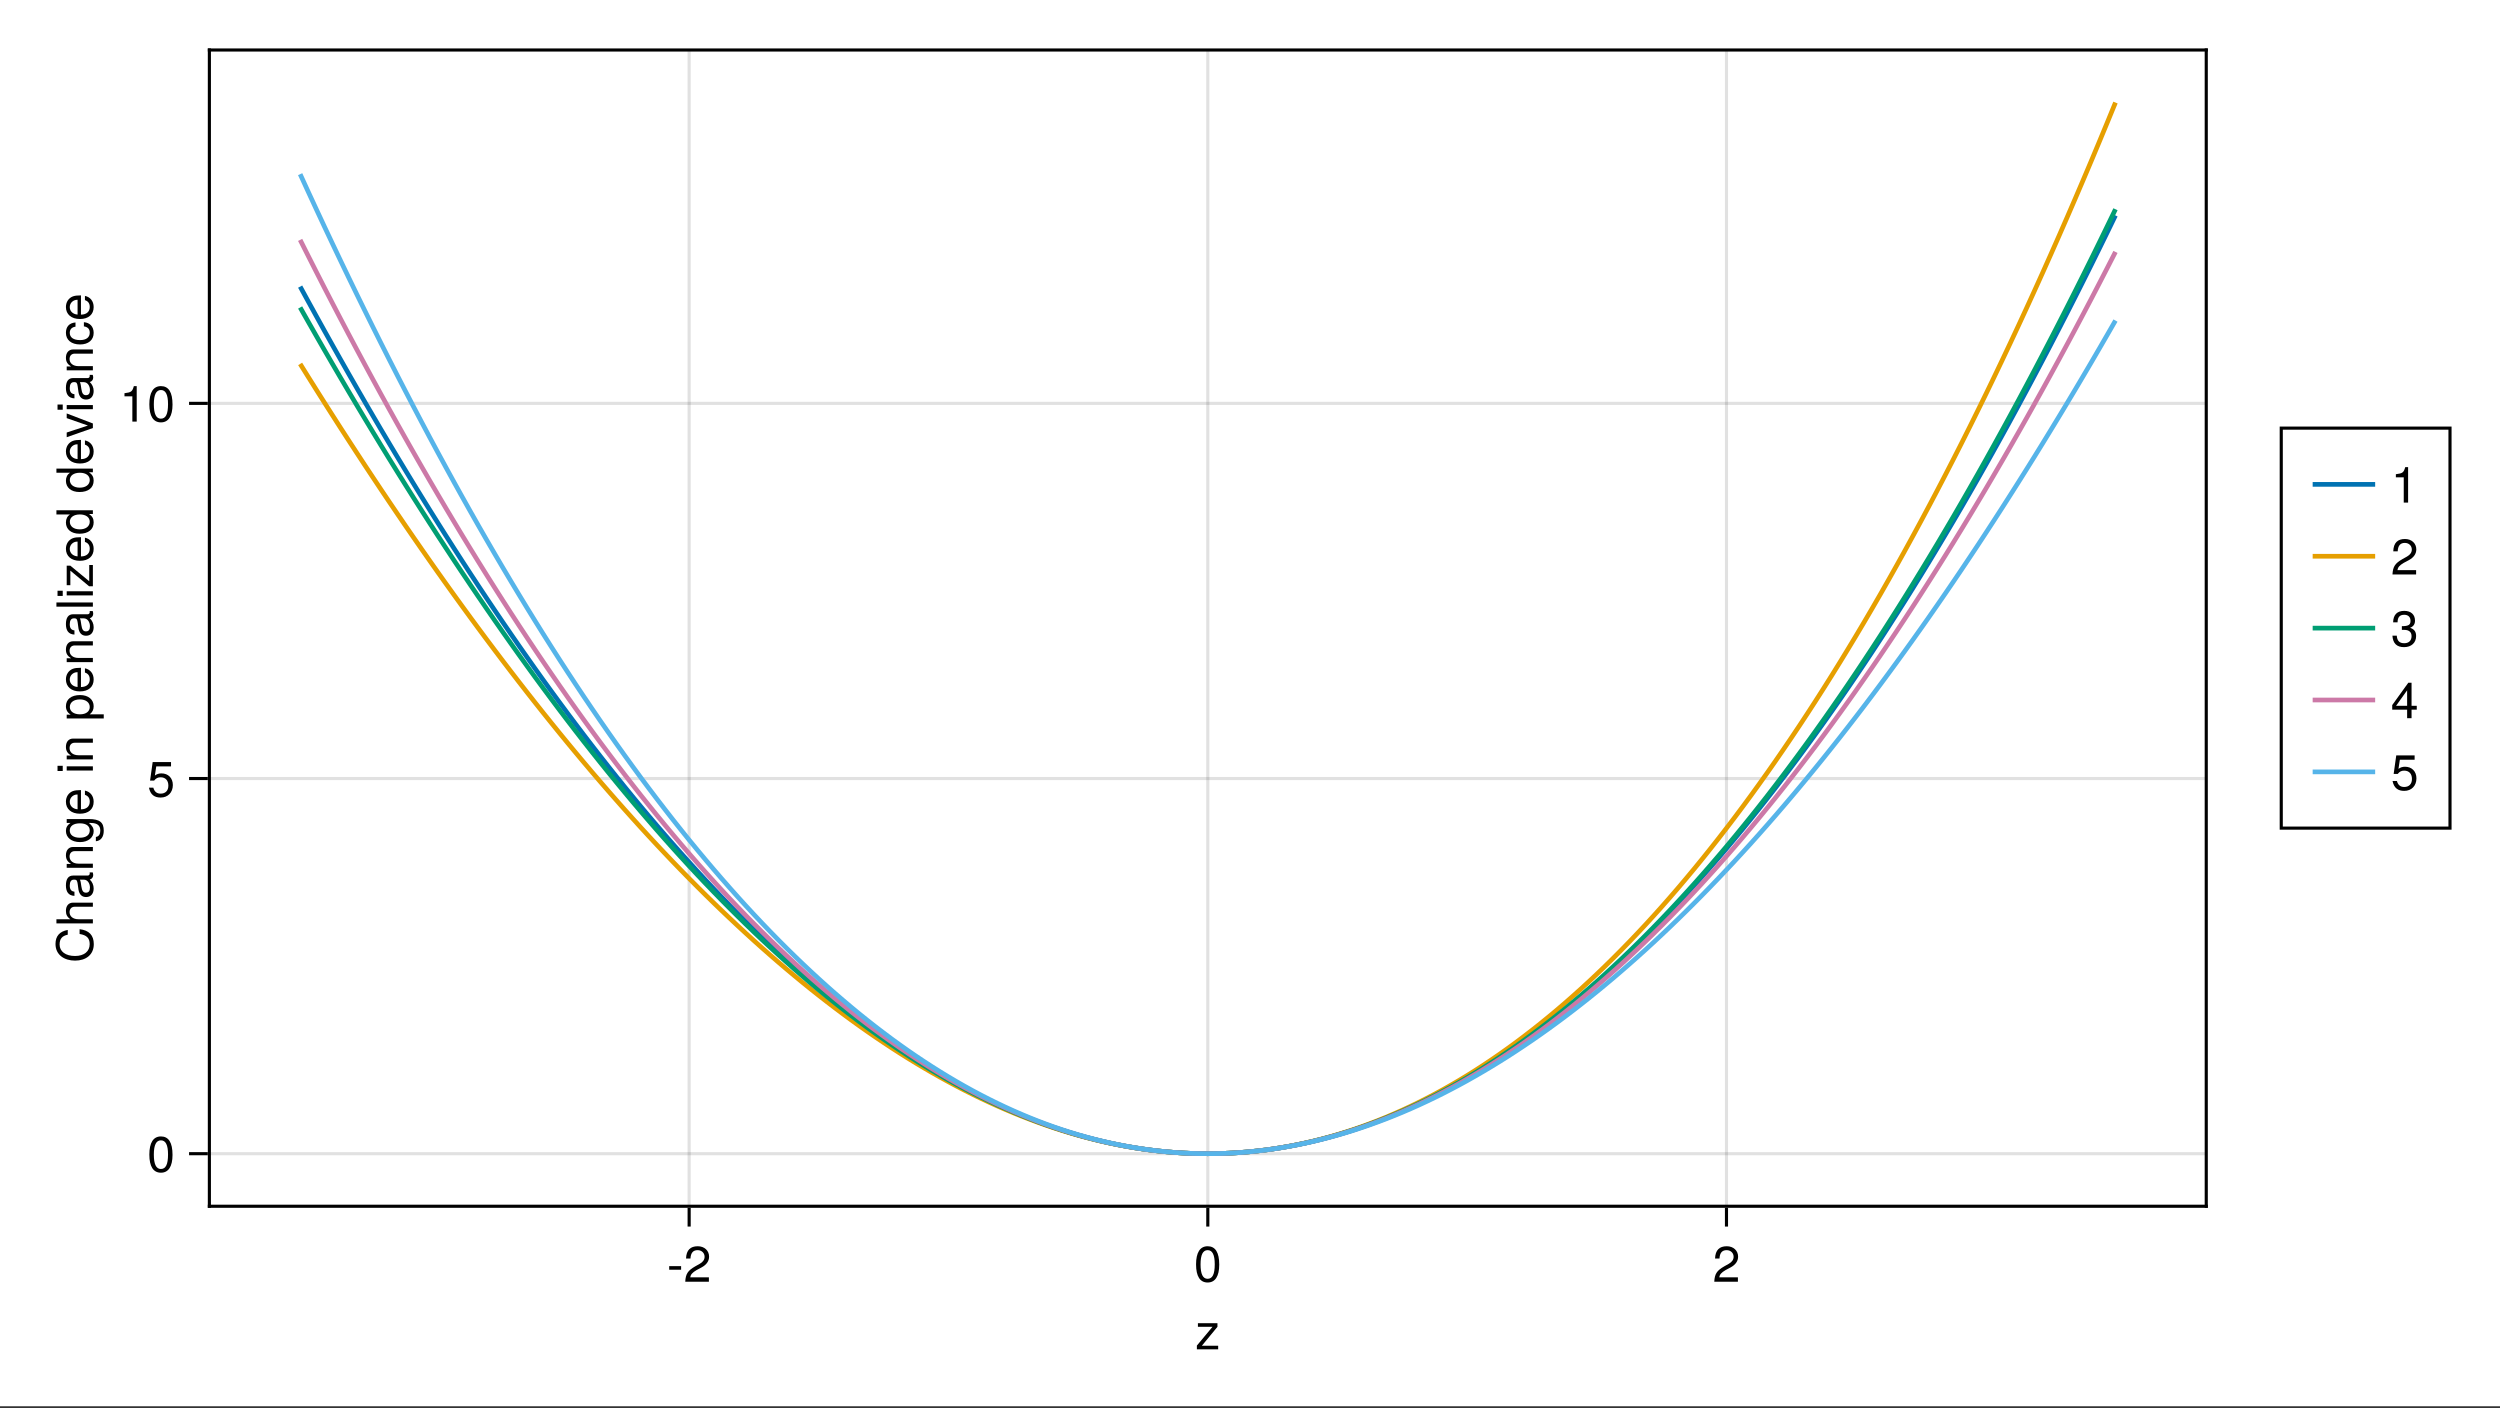<?xml version="1.0" encoding="UTF-8"?>
<svg xmlns="http://www.w3.org/2000/svg" xmlns:xlink="http://www.w3.org/1999/xlink" width="600pt" height="338pt" viewBox="0 0 600 338" version="1.1">
<rect x="0" y="0" width="600" height="338" fill="#333333" stroke="none"/>
<defs>
<g>
<symbol overflow="visible" id="glyph0-0-RrXkOI8I">
<path style="stroke:none;" d="M 0.234 -8.75 C 0.234 -8.75 0.234 0 0.234 0 C 0.234 0 5.641 0 5.641 0 C 5.641 0 5.641 -8.75 5.641 -8.75 C 5.641 -8.75 0.234 -8.75 0.234 -8.75 Z M 0.859 -0.625 C 0.859 -0.625 0.859 -8.125 0.859 -8.125 C 0.859 -8.125 5.016 -8.125 5.016 -8.125 C 5.016 -8.125 5.016 -0.625 5.016 -0.625 C 5.016 -0.625 0.859 -0.625 0.859 -0.625 Z M 0.859 -0.625 "/>
</symbol>
<symbol overflow="visible" id="glyph0-1-RrXkOI8I">
<path style="stroke:none;" d="M 5.484 0 C 5.484 0 0.375 0 0.375 0 C 0.375 0 0.375 -0.906 0.375 -0.906 C 0.375 -0.906 4.125 -5.406 4.125 -5.406 C 4.125 -5.406 0.625 -5.406 0.625 -5.406 C 0.625 -5.406 0.625 -6.281 0.625 -6.281 C 0.625 -6.281 5.312 -6.281 5.312 -6.281 C 5.312 -6.281 5.312 -5.406 5.312 -5.406 C 5.312 -5.406 1.578 -0.875 1.578 -0.875 C 1.578 -0.875 5.484 -0.875 5.484 -0.875 C 5.484 -0.875 5.484 0 5.484 0 Z M 5.484 0 "/>
</symbol>
<symbol overflow="visible" id="glyph1-0-RrXkOI8I">
<path style="stroke:none;" d="M 0.234 -8.75 C 0.234 -8.75 0.234 0 0.234 0 C 0.234 0 5.641 0 5.641 0 C 5.641 0 5.641 -8.75 5.641 -8.75 C 5.641 -8.75 0.234 -8.75 0.234 -8.75 Z M 0.859 -0.625 C 0.859 -0.625 0.859 -8.125 0.859 -8.125 C 0.859 -8.125 5.016 -8.125 5.016 -8.125 C 5.016 -8.125 5.016 -0.625 5.016 -0.625 C 5.016 -0.625 0.859 -0.625 0.859 -0.625 Z M 0.859 -0.625 "/>
</symbol>
<symbol overflow="visible" id="glyph1-1-RrXkOI8I">
<path style="stroke:none;" d="M 3.406 -2.875 C 3.406 -2.875 0.547 -2.875 0.547 -2.875 C 0.547 -2.875 0.547 -3.75 0.547 -3.75 C 0.547 -3.75 3.406 -3.75 3.406 -3.75 C 3.406 -3.75 3.406 -2.875 3.406 -2.875 Z M 3.406 -2.875 "/>
</symbol>
<symbol overflow="visible" id="glyph1-2-RrXkOI8I">
<path style="stroke:none;" d="M 6.078 -4.094 C 6.078 -1.297 5.094 0.188 3.297 0.188 C 1.469 0.188 0.516 -1.297 0.516 -4.156 C 0.516 -7.016 1.469 -8.516 3.297 -8.516 C 5.141 -8.516 6.078 -7.047 6.078 -4.094 Z M 5 -4.188 C 5 -6.469 4.438 -7.578 3.297 -7.578 C 2.156 -7.578 1.594 -6.484 1.594 -4.156 C 1.594 -1.828 2.156 -0.703 3.281 -0.703 C 4.453 -0.703 5 -1.781 5 -4.188 Z M 5 -4.188 "/>
</symbol>
<symbol overflow="visible" id="glyph1-3-RrXkOI8I">
<path style="stroke:none;" d="M 6.125 -6.016 C 6.125 -4.969 5.516 -4.078 4.328 -3.438 C 4.328 -3.438 3.125 -2.797 3.125 -2.797 C 2.094 -2.188 1.703 -1.734 1.594 -1.047 C 1.594 -1.047 6.078 -1.047 6.078 -1.047 C 6.078 -1.047 6.078 0 6.078 0 C 6.078 0 0.406 0 0.406 0 C 0.5 -1.875 1.016 -2.672 2.797 -3.688 C 2.797 -3.688 3.906 -4.312 3.906 -4.312 C 4.656 -4.734 5.047 -5.312 5.047 -5.984 C 5.047 -6.906 4.328 -7.578 3.375 -7.578 C 2.328 -7.578 1.734 -6.984 1.656 -5.562 C 1.656 -5.562 0.594 -5.562 0.594 -5.562 C 0.656 -7.625 1.672 -8.516 3.406 -8.516 C 5.016 -8.516 6.125 -7.453 6.125 -6.016 Z M 6.125 -6.016 "/>
</symbol>
<symbol overflow="visible" id="glyph2-0-RrXkOI8I">
<path style="stroke:none;" d="M 0.234 -8.75 C 0.234 -8.75 0.234 0 0.234 0 C 0.234 0 5.641 0 5.641 0 C 5.641 0 5.641 -8.75 5.641 -8.75 C 5.641 -8.75 0.234 -8.75 0.234 -8.75 Z M 0.859 -0.625 C 0.859 -0.625 0.859 -8.125 0.859 -8.125 C 0.859 -8.125 5.016 -8.125 5.016 -8.125 C 5.016 -8.125 5.016 -0.625 5.016 -0.625 C 5.016 -0.625 0.859 -0.625 0.859 -0.625 Z M 0.859 -0.625 "/>
</symbol>
<symbol overflow="visible" id="glyph2-1-RrXkOI8I">
<path style="stroke:none;" d="M 6.125 -6.016 C 6.125 -4.969 5.516 -4.078 4.328 -3.438 C 4.328 -3.438 3.125 -2.797 3.125 -2.797 C 2.094 -2.188 1.703 -1.734 1.594 -1.047 C 1.594 -1.047 6.078 -1.047 6.078 -1.047 C 6.078 -1.047 6.078 0 6.078 0 C 6.078 0 0.406 0 0.406 0 C 0.5 -1.875 1.016 -2.672 2.797 -3.688 C 2.797 -3.688 3.906 -4.312 3.906 -4.312 C 4.656 -4.734 5.047 -5.312 5.047 -5.984 C 5.047 -6.906 4.328 -7.578 3.375 -7.578 C 2.328 -7.578 1.734 -6.984 1.656 -5.562 C 1.656 -5.562 0.594 -5.562 0.594 -5.562 C 0.656 -7.625 1.672 -8.516 3.406 -8.516 C 5.016 -8.516 6.125 -7.453 6.125 -6.016 Z M 6.125 -6.016 "/>
</symbol>
<symbol overflow="visible" id="glyph2-2-RrXkOI8I">
<path style="stroke:none;" d="M 4.156 0 C 4.156 0 3.109 0 3.109 0 C 3.109 0 3.109 -6.062 3.109 -6.062 C 3.109 -6.062 1.219 -6.062 1.219 -6.062 C 1.219 -6.062 1.219 -6.812 1.219 -6.812 C 2.859 -7.016 3.094 -7.203 3.469 -8.516 C 3.469 -8.516 4.156 -8.516 4.156 -8.516 C 4.156 -8.516 4.156 0 4.156 0 Z M 4.156 0 "/>
</symbol>
<symbol overflow="visible" id="glyph3-0-RrXkOI8I">
<path style="stroke:none;" d="M -8.75 -0.234 C -8.75 -0.234 0 -0.234 0 -0.234 C 0 -0.234 0 -5.641 0 -5.641 C 0 -5.641 -8.75 -5.641 -8.75 -5.641 C -8.75 -5.641 -8.75 -0.234 -8.75 -0.234 Z M -0.625 -0.859 C -0.625 -0.859 -8.125 -0.859 -8.125 -0.859 C -8.125 -0.859 -8.125 -5.016 -8.125 -5.016 C -8.125 -5.016 -0.625 -5.016 -0.625 -5.016 C -0.625 -5.016 -0.625 -0.859 -0.625 -0.859 Z M -0.625 -0.859 "/>
</symbol>
<symbol overflow="visible" id="glyph3-1-RrXkOI8I">
<path style="stroke:none;" d="M -3.188 -8.125 C -0.906 -7.859 0.219 -6.656 0.219 -4.531 C 0.219 -1.953 -1.719 -0.578 -4.266 -0.578 C -6.828 -0.578 -8.969 -1.922 -8.969 -4.578 C -8.969 -6.484 -7.953 -7.594 -6.031 -7.938 C -6.031 -7.938 -6.031 -6.797 -6.031 -6.797 C -7.375 -6.531 -7.984 -5.812 -7.984 -4.438 C -7.984 -2.75 -6.531 -1.688 -4.281 -1.688 C -2.094 -1.688 -0.766 -2.797 -0.766 -4.531 C -0.766 -6.016 -1.531 -6.703 -3.188 -6.969 C -3.188 -6.969 -3.188 -8.125 -3.188 -8.125 Z M -3.188 -8.125 "/>
</symbol>
<symbol overflow="visible" id="glyph3-2-RrXkOI8I">
<path style="stroke:none;" d="M 0 -5.828 C 0 -5.828 0 -4.844 0 -4.844 C 0 -4.844 -4.359 -4.844 -4.359 -4.844 C -5.188 -4.844 -5.594 -4.25 -5.594 -3.547 C -5.594 -2.516 -4.75 -1.844 -3.469 -1.844 C -3.469 -1.844 0 -1.844 0 -1.844 C 0 -1.844 0 -0.844 0 -0.844 C 0 -0.844 -8.75 -0.844 -8.75 -0.844 C -8.75 -0.844 -8.75 -1.844 -8.75 -1.844 C -8.75 -1.844 -5.422 -1.844 -5.422 -1.844 C -6.188 -2.422 -6.469 -2.969 -6.469 -3.859 C -6.469 -5.078 -5.812 -5.828 -4.75 -5.828 C -4.75 -5.828 0 -5.828 0 -5.828 Z M 0 -5.828 "/>
</symbol>
<symbol overflow="visible" id="glyph4-0-RrXkOI8I">
<path style="stroke:none;" d="M -8.75 -0.234 C -8.75 -0.234 0 -0.234 0 -0.234 C 0 -0.234 0 -5.641 0 -5.641 C 0 -5.641 -8.75 -5.641 -8.75 -5.641 C -8.75 -5.641 -8.75 -0.234 -8.75 -0.234 Z M -0.625 -0.859 C -0.625 -0.859 -8.125 -0.859 -8.125 -0.859 C -8.125 -0.859 -8.125 -5.016 -8.125 -5.016 C -8.125 -5.016 -0.625 -5.016 -0.625 -5.016 C -0.625 -5.016 -0.625 -0.859 -0.625 -0.859 Z M -0.625 -0.859 "/>
</symbol>
<symbol overflow="visible" id="glyph4-1-RrXkOI8I">
<path style="stroke:none;" d="M -0.031 -6.422 C 0.062 -6.094 0.078 -5.938 0.078 -5.734 C 0.078 -5.25 -0.266 -4.812 -0.75 -4.703 C -0.156 -4.156 0.188 -3.375 0.188 -2.562 C 0.188 -1.297 -0.484 -0.5 -1.625 -0.5 C -2.406 -0.5 -2.969 -0.875 -3.266 -1.609 C -3.422 -1.984 -3.469 -2.203 -3.641 -3.625 C -3.75 -4.422 -3.922 -4.672 -4.344 -4.672 C -4.344 -4.672 -4.609 -4.672 -4.609 -4.672 C -5.203 -4.672 -5.547 -4.156 -5.547 -3.266 C -5.547 -2.328 -5.203 -1.875 -4.422 -1.781 C -4.422 -1.781 -4.422 -0.781 -4.422 -0.781 C -5.875 -0.844 -6.469 -1.781 -6.469 -3.297 C -6.469 -4.844 -5.875 -5.656 -4.75 -5.656 C -4.75 -5.656 -1.25 -5.656 -1.25 -5.656 C -0.938 -5.656 -0.75 -5.859 -0.75 -6.203 C -0.75 -6.266 -0.75 -6.312 -0.781 -6.422 C -0.781 -6.422 -0.031 -6.422 -0.031 -6.422 Z M -2.172 -4.672 C -2.172 -4.672 -3.109 -4.672 -3.109 -4.672 C -2.953 -4.328 -2.906 -4.109 -2.766 -3.062 C -2.609 -1.984 -2.312 -1.547 -1.656 -1.547 C -0.969 -1.547 -0.703 -2 -0.703 -2.781 C -0.703 -3.75 -1.266 -4.672 -2.172 -4.672 Z M -2.172 -4.672 "/>
</symbol>
<symbol overflow="visible" id="glyph5-0-RrXkOI8I">
<path style="stroke:none;" d="M -8.75 -0.234 C -8.75 -0.234 0 -0.234 0 -0.234 C 0 -0.234 0 -5.641 0 -5.641 C 0 -5.641 -8.75 -5.641 -8.75 -5.641 C -8.75 -5.641 -8.75 -0.234 -8.75 -0.234 Z M -0.625 -0.859 C -0.625 -0.859 -8.125 -0.859 -8.125 -0.859 C -8.125 -0.859 -8.125 -5.016 -8.125 -5.016 C -8.125 -5.016 -0.625 -5.016 -0.625 -5.016 C -0.625 -5.016 -0.625 -0.859 -0.625 -0.859 Z M -0.625 -0.859 "/>
</symbol>
<symbol overflow="visible" id="glyph5-1-RrXkOI8I">
<path style="stroke:none;" d="M 0 -5.844 C 0 -5.844 0 -4.844 0 -4.844 C 0 -4.844 -4.359 -4.844 -4.359 -4.844 C -5.109 -4.844 -5.594 -4.344 -5.594 -3.547 C -5.594 -2.531 -4.75 -1.844 -3.469 -1.844 C -3.469 -1.844 0 -1.844 0 -1.844 C 0 -1.844 0 -0.844 0 -0.844 C 0 -0.844 -6.281 -0.844 -6.281 -0.844 C -6.281 -0.844 -6.281 -1.766 -6.281 -1.766 C -6.281 -1.766 -5.234 -1.766 -5.234 -1.766 C -6.109 -2.312 -6.469 -2.922 -6.469 -3.859 C -6.469 -5.062 -5.797 -5.844 -4.75 -5.844 C -4.75 -5.844 0 -5.844 0 -5.844 Z M 0 -5.844 "/>
</symbol>
<symbol overflow="visible" id="glyph6-0-RrXkOI8I">
<path style="stroke:none;" d="M -8.75 -0.234 C -8.75 -0.234 0 -0.234 0 -0.234 C 0 -0.234 0 -5.641 0 -5.641 C 0 -5.641 -8.75 -5.641 -8.75 -5.641 C -8.75 -5.641 -8.75 -0.234 -8.75 -0.234 Z M -0.625 -0.859 C -0.625 -0.859 -8.125 -0.859 -8.125 -0.859 C -8.125 -0.859 -8.125 -5.016 -8.125 -5.016 C -8.125 -5.016 -0.625 -5.016 -0.625 -5.016 C -0.625 -5.016 -0.625 -0.859 -0.625 -0.859 Z M -0.625 -0.859 "/>
</symbol>
<symbol overflow="visible" id="glyph6-1-RrXkOI8I">
<path style="stroke:none;" d="M -1.031 -5.875 C 1.734 -5.875 2.609 -5.031 2.609 -3.062 C 2.609 -1.578 1.906 -0.656 0.719 -0.547 C 0.719 -0.547 0.719 -1.578 0.719 -1.578 C 1.484 -1.688 1.781 -2.297 1.781 -3.094 C 1.781 -4.266 1.141 -4.938 -0.531 -4.938 C -0.531 -4.938 -0.953 -4.938 -0.953 -4.938 C -0.156 -4.281 0.188 -3.734 0.188 -2.938 C 0.188 -1.469 -1.109 -0.344 -3.078 -0.344 C -5.125 -0.344 -6.469 -1.422 -6.469 -3.031 C -6.469 -3.828 -6.125 -4.438 -5.375 -4.938 C -5.375 -4.938 -6.281 -4.938 -6.281 -4.938 C -6.281 -4.938 -6.281 -5.875 -6.281 -5.875 C -6.281 -5.875 -1.031 -5.875 -1.031 -5.875 Z M -3.109 -4.844 C -4.625 -4.844 -5.547 -4.219 -5.547 -3.125 C -5.547 -2.062 -4.656 -1.391 -3.141 -1.391 C -1.625 -1.391 -0.75 -2.047 -0.75 -3.141 C -0.75 -4.203 -1.609 -4.844 -3.109 -4.844 Z M -3.109 -4.844 "/>
</symbol>
<symbol overflow="visible" id="glyph6-2-RrXkOI8I">
<path style="stroke:none;" d="M -3.078 -6.281 C -1.078 -6.281 0.188 -5.203 0.188 -3.594 C 0.188 -2.766 -0.109 -2.188 -0.75 -1.656 C -0.75 -1.656 2.609 -1.656 2.609 -1.656 C 2.609 -1.656 2.609 -0.656 2.609 -0.656 C 2.609 -0.656 -6.281 -0.656 -6.281 -0.656 C -6.281 -0.656 -6.281 -1.578 -6.281 -1.578 C -6.281 -1.578 -5.344 -1.578 -5.344 -1.578 C -6.078 -2.047 -6.469 -2.719 -6.469 -3.578 C -6.469 -5.25 -5.203 -6.281 -3.078 -6.281 Z M -3.109 -5.234 C -4.609 -5.234 -5.531 -4.516 -5.531 -3.406 C -5.531 -2.359 -4.578 -1.656 -3.094 -1.656 C -1.625 -1.656 -0.75 -2.359 -0.75 -3.406 C -0.75 -4.5 -1.688 -5.234 -3.109 -5.234 Z M -3.109 -5.234 "/>
</symbol>
<symbol overflow="visible" id="glyph6-3-RrXkOI8I">
<path style="stroke:none;" d="M 0 -5.844 C 0 -5.844 0 -4.844 0 -4.844 C 0 -4.844 -4.359 -4.844 -4.359 -4.844 C -5.109 -4.844 -5.594 -4.344 -5.594 -3.547 C -5.594 -2.531 -4.75 -1.844 -3.469 -1.844 C -3.469 -1.844 0 -1.844 0 -1.844 C 0 -1.844 0 -0.844 0 -0.844 C 0 -0.844 -6.281 -0.844 -6.281 -0.844 C -6.281 -0.844 -6.281 -1.766 -6.281 -1.766 C -6.281 -1.766 -5.234 -1.766 -5.234 -1.766 C -6.109 -2.312 -6.469 -2.922 -6.469 -3.859 C -6.469 -5.062 -5.797 -5.844 -4.75 -5.844 C -4.75 -5.844 0 -5.844 0 -5.844 Z M 0 -5.844 "/>
</symbol>
<symbol overflow="visible" id="glyph6-4-RrXkOI8I">
<path style="stroke:none;" d="M -0.031 -6.422 C 0.062 -6.094 0.078 -5.938 0.078 -5.734 C 0.078 -5.25 -0.266 -4.812 -0.75 -4.703 C -0.156 -4.156 0.188 -3.375 0.188 -2.562 C 0.188 -1.297 -0.484 -0.5 -1.625 -0.5 C -2.406 -0.5 -2.969 -0.875 -3.266 -1.609 C -3.422 -1.984 -3.469 -2.203 -3.641 -3.625 C -3.75 -4.422 -3.922 -4.672 -4.344 -4.672 C -4.344 -4.672 -4.609 -4.672 -4.609 -4.672 C -5.203 -4.672 -5.547 -4.156 -5.547 -3.266 C -5.547 -2.328 -5.203 -1.875 -4.422 -1.781 C -4.422 -1.781 -4.422 -0.781 -4.422 -0.781 C -5.875 -0.844 -6.469 -1.781 -6.469 -3.297 C -6.469 -4.844 -5.875 -5.656 -4.75 -5.656 C -4.75 -5.656 -1.25 -5.656 -1.25 -5.656 C -0.938 -5.656 -0.75 -5.859 -0.75 -6.203 C -0.75 -6.266 -0.75 -6.312 -0.781 -6.422 C -0.781 -6.422 -0.031 -6.422 -0.031 -6.422 Z M -2.172 -4.672 C -2.172 -4.672 -3.109 -4.672 -3.109 -4.672 C -2.953 -4.328 -2.906 -4.109 -2.766 -3.062 C -2.609 -1.984 -2.312 -1.547 -1.656 -1.547 C -0.969 -1.547 -0.703 -2 -0.703 -2.781 C -0.703 -3.75 -1.266 -4.672 -2.172 -4.672 Z M -2.172 -4.672 "/>
</symbol>
<symbol overflow="visible" id="glyph6-5-RrXkOI8I">
<path style="stroke:none;" d="M 0 -1.812 C 0 -1.812 0 -0.812 0 -0.812 C 0 -0.812 -8.75 -0.812 -8.75 -0.812 C -8.75 -0.812 -8.75 -1.812 -8.75 -1.812 C -8.75 -1.812 0 -1.812 0 -1.812 Z M 0 -1.812 "/>
</symbol>
<symbol overflow="visible" id="glyph6-6-RrXkOI8I">
<path style="stroke:none;" d="M 0 -5.484 C 0 -5.484 0 -0.375 0 -0.375 C 0 -0.375 -0.906 -0.375 -0.906 -0.375 C -0.906 -0.375 -5.406 -4.125 -5.406 -4.125 C -5.406 -4.125 -5.406 -0.625 -5.406 -0.625 C -5.406 -0.625 -6.281 -0.625 -6.281 -0.625 C -6.281 -0.625 -6.281 -5.312 -6.281 -5.312 C -6.281 -5.312 -5.406 -5.312 -5.406 -5.312 C -5.406 -5.312 -0.875 -1.578 -0.875 -1.578 C -0.875 -1.578 -0.875 -5.484 -0.875 -5.484 C -0.875 -5.484 0 -5.484 0 -5.484 Z M 0 -5.484 "/>
</symbol>
<symbol overflow="visible" id="glyph6-7-RrXkOI8I">
<path style="stroke:none;" d="M 0 -5.938 C 0 -5.938 0 -5.047 0 -5.047 C 0 -5.047 -0.922 -5.047 -0.922 -5.047 C -0.141 -4.516 0.188 -3.906 0.188 -3.047 C 0.188 -1.359 -1.078 -0.312 -3.203 -0.312 C -5.203 -0.312 -6.469 -1.375 -6.469 -3.016 C -6.469 -3.859 -6.125 -4.531 -5.5 -4.938 C -5.5 -4.938 -8.75 -4.938 -8.75 -4.938 C -8.75 -4.938 -8.75 -5.938 -8.75 -5.938 C -8.75 -5.938 0 -5.938 0 -5.938 Z M -3.125 -4.938 C -4.578 -4.938 -5.531 -4.266 -5.531 -3.188 C -5.531 -2.094 -4.609 -1.359 -3.141 -1.359 C -1.688 -1.359 -0.75 -2.094 -0.75 -3.188 C -0.75 -4.25 -1.672 -4.938 -3.125 -4.938 Z M -3.125 -4.938 "/>
</symbol>
<symbol overflow="visible" id="glyph6-8-RrXkOI8I">
<path style="stroke:none;" d="M -2.859 -6.156 C -2.859 -6.156 -2.859 -1.531 -2.859 -1.531 C -1.422 -1.547 -0.75 -2.328 -0.75 -3.375 C -0.75 -4.172 -1.078 -4.734 -1.906 -5.016 C -1.906 -5.016 -1.906 -6.031 -1.906 -6.031 C -0.641 -5.766 0.188 -4.781 0.188 -3.344 C 0.188 -1.578 -1.047 -0.484 -3.109 -0.484 C -5.172 -0.484 -6.469 -1.609 -6.469 -3.359 C -6.469 -4.531 -5.844 -5.5 -4.812 -5.906 C -4.344 -6.078 -3.766 -6.156 -2.859 -6.156 Z M -3.75 -5.094 C -4.734 -5.094 -5.547 -4.328 -5.547 -3.344 C -5.547 -2.344 -4.781 -1.625 -3.672 -1.547 C -3.672 -1.547 -3.672 -5.078 -3.672 -5.078 C -3.703 -5.094 -3.75 -5.094 -3.75 -5.094 Z M -3.75 -5.094 "/>
</symbol>
<symbol overflow="visible" id="glyph7-0-RrXkOI8I">
<path style="stroke:none;" d="M -8.75 -0.234 C -8.75 -0.234 0 -0.234 0 -0.234 C 0 -0.234 0 -5.641 0 -5.641 C 0 -5.641 -8.75 -5.641 -8.75 -5.641 C -8.75 -5.641 -8.75 -0.234 -8.75 -0.234 Z M -0.625 -0.859 C -0.625 -0.859 -8.125 -0.859 -8.125 -0.859 C -8.125 -0.859 -8.125 -5.016 -8.125 -5.016 C -8.125 -5.016 -0.625 -5.016 -0.625 -5.016 C -0.625 -5.016 -0.625 -0.859 -0.625 -0.859 Z M -0.625 -0.859 "/>
</symbol>
<symbol overflow="visible" id="glyph7-1-RrXkOI8I">
<path style="stroke:none;" d="M -2.859 -6.156 C -2.859 -6.156 -2.859 -1.531 -2.859 -1.531 C -1.422 -1.547 -0.75 -2.328 -0.75 -3.375 C -0.75 -4.172 -1.078 -4.734 -1.906 -5.016 C -1.906 -5.016 -1.906 -6.031 -1.906 -6.031 C -0.641 -5.766 0.188 -4.781 0.188 -3.344 C 0.188 -1.578 -1.047 -0.484 -3.109 -0.484 C -5.172 -0.484 -6.469 -1.609 -6.469 -3.359 C -6.469 -4.531 -5.844 -5.5 -4.812 -5.906 C -4.344 -6.078 -3.766 -6.156 -2.859 -6.156 Z M -3.75 -5.094 C -4.734 -5.094 -5.547 -4.328 -5.547 -3.344 C -5.547 -2.344 -4.781 -1.625 -3.672 -1.547 C -3.672 -1.547 -3.672 -5.078 -3.672 -5.078 C -3.703 -5.094 -3.75 -5.094 -3.75 -5.094 Z M -3.75 -5.094 "/>
</symbol>
<symbol overflow="visible" id="glyph7-2-RrXkOI8I">
<path style="stroke:none;" d=""/>
</symbol>
<symbol overflow="visible" id="glyph7-3-RrXkOI8I">
<path style="stroke:none;" d="M 0 -1.844 C 0 -1.844 0 -0.844 0 -0.844 C 0 -0.844 -6.281 -0.844 -6.281 -0.844 C -6.281 -0.844 -6.281 -1.844 -6.281 -1.844 C -6.281 -1.844 0 -1.844 0 -1.844 Z M -7.234 -1.969 C -7.234 -1.969 -7.234 -0.719 -7.234 -0.719 C -7.234 -0.719 -8.484 -0.719 -8.484 -0.719 C -8.484 -0.719 -8.484 -1.969 -8.484 -1.969 C -8.484 -1.969 -7.234 -1.969 -7.234 -1.969 Z M -7.234 -1.969 "/>
</symbol>
<symbol overflow="visible" id="glyph7-4-RrXkOI8I">
<path style="stroke:none;" d="M 0 -5.938 C 0 -5.938 0 -5.047 0 -5.047 C 0 -5.047 -0.922 -5.047 -0.922 -5.047 C -0.141 -4.516 0.188 -3.906 0.188 -3.047 C 0.188 -1.359 -1.078 -0.312 -3.203 -0.312 C -5.203 -0.312 -6.469 -1.375 -6.469 -3.016 C -6.469 -3.859 -6.125 -4.531 -5.5 -4.938 C -5.5 -4.938 -8.75 -4.938 -8.75 -4.938 C -8.75 -4.938 -8.75 -5.938 -8.75 -5.938 C -8.75 -5.938 0 -5.938 0 -5.938 Z M -3.125 -4.938 C -4.578 -4.938 -5.531 -4.266 -5.531 -3.188 C -5.531 -2.094 -4.609 -1.359 -3.141 -1.359 C -1.688 -1.359 -0.75 -2.094 -0.75 -3.188 C -0.75 -4.25 -1.672 -4.938 -3.125 -4.938 Z M -3.125 -4.938 "/>
</symbol>
<symbol overflow="visible" id="glyph8-0-RrXkOI8I">
<path style="stroke:none;" d="M -8.75 -0.234 C -8.75 -0.234 0 -0.234 0 -0.234 C 0 -0.234 0 -5.641 0 -5.641 C 0 -5.641 -8.75 -5.641 -8.75 -5.641 C -8.75 -5.641 -8.75 -0.234 -8.75 -0.234 Z M -0.625 -0.859 C -0.625 -0.859 -8.125 -0.859 -8.125 -0.859 C -8.125 -0.859 -8.125 -5.016 -8.125 -5.016 C -8.125 -5.016 -0.625 -5.016 -0.625 -5.016 C -0.625 -5.016 -0.625 -0.859 -0.625 -0.859 Z M -0.625 -0.859 "/>
</symbol>
<symbol overflow="visible" id="glyph8-1-RrXkOI8I">
<path style="stroke:none;" d=""/>
</symbol>
<symbol overflow="visible" id="glyph8-2-RrXkOI8I">
<path style="stroke:none;" d="M 0 -1.844 C 0 -1.844 0 -0.844 0 -0.844 C 0 -0.844 -6.281 -0.844 -6.281 -0.844 C -6.281 -0.844 -6.281 -1.844 -6.281 -1.844 C -6.281 -1.844 0 -1.844 0 -1.844 Z M -7.234 -1.969 C -7.234 -1.969 -7.234 -0.719 -7.234 -0.719 C -7.234 -0.719 -8.484 -0.719 -8.484 -0.719 C -8.484 -0.719 -8.484 -1.969 -8.484 -1.969 C -8.484 -1.969 -7.234 -1.969 -7.234 -1.969 Z M -7.234 -1.969 "/>
</symbol>
<symbol overflow="visible" id="glyph9-0-RrXkOI8I">
<path style="stroke:none;" d="M -8.75 -0.234 C -8.75 -0.234 0 -0.234 0 -0.234 C 0 -0.234 0 -5.641 0 -5.641 C 0 -5.641 -8.75 -5.641 -8.75 -5.641 C -8.75 -5.641 -8.75 -0.234 -8.75 -0.234 Z M -0.625 -0.859 C -0.625 -0.859 -8.125 -0.859 -8.125 -0.859 C -8.125 -0.859 -8.125 -5.016 -8.125 -5.016 C -8.125 -5.016 -0.625 -5.016 -0.625 -5.016 C -0.625 -5.016 -0.625 -0.859 -0.625 -0.859 Z M -0.625 -0.859 "/>
</symbol>
<symbol overflow="visible" id="glyph9-1-RrXkOI8I">
<path style="stroke:none;" d="M 0 -5.844 C 0 -5.844 0 -4.844 0 -4.844 C 0 -4.844 -4.359 -4.844 -4.359 -4.844 C -5.109 -4.844 -5.594 -4.344 -5.594 -3.547 C -5.594 -2.531 -4.75 -1.844 -3.469 -1.844 C -3.469 -1.844 0 -1.844 0 -1.844 C 0 -1.844 0 -0.844 0 -0.844 C 0 -0.844 -6.281 -0.844 -6.281 -0.844 C -6.281 -0.844 -6.281 -1.766 -6.281 -1.766 C -6.281 -1.766 -5.234 -1.766 -5.234 -1.766 C -6.109 -2.312 -6.469 -2.922 -6.469 -3.859 C -6.469 -5.062 -5.797 -5.844 -4.75 -5.844 C -4.75 -5.844 0 -5.844 0 -5.844 Z M 0 -5.844 "/>
</symbol>
<symbol overflow="visible" id="glyph10-0-RrXkOI8I">
<path style="stroke:none;" d="M -8.75 -0.234 C -8.75 -0.234 0 -0.234 0 -0.234 C 0 -0.234 0 -5.641 0 -5.641 C 0 -5.641 -8.75 -5.641 -8.75 -5.641 C -8.75 -5.641 -8.75 -0.234 -8.75 -0.234 Z M -0.625 -0.859 C -0.625 -0.859 -8.125 -0.859 -8.125 -0.859 C -8.125 -0.859 -8.125 -5.016 -8.125 -5.016 C -8.125 -5.016 -0.625 -5.016 -0.625 -5.016 C -0.625 -5.016 -0.625 -0.859 -0.625 -0.859 Z M -0.625 -0.859 "/>
</symbol>
<symbol overflow="visible" id="glyph10-1-RrXkOI8I">
<path style="stroke:none;" d="M -6.281 -5.828 C -6.281 -5.828 0 -3.422 0 -3.422 C 0 -3.422 0 -2.328 0 -2.328 C 0 -2.328 -6.281 -0.125 -6.281 -0.125 C -6.281 -0.125 -6.281 -1.25 -6.281 -1.25 C -6.281 -1.25 -1.188 -2.922 -1.188 -2.922 C -1.188 -2.922 -6.281 -4.703 -6.281 -4.703 C -6.281 -4.703 -6.281 -5.828 -6.281 -5.828 Z M -6.281 -5.828 "/>
</symbol>
<symbol overflow="visible" id="glyph10-2-RrXkOI8I">
<path style="stroke:none;" d="M -0.031 -6.422 C 0.062 -6.094 0.078 -5.938 0.078 -5.734 C 0.078 -5.25 -0.266 -4.812 -0.75 -4.703 C -0.156 -4.156 0.188 -3.375 0.188 -2.562 C 0.188 -1.297 -0.484 -0.5 -1.625 -0.5 C -2.406 -0.5 -2.969 -0.875 -3.266 -1.609 C -3.422 -1.984 -3.469 -2.203 -3.641 -3.625 C -3.75 -4.422 -3.922 -4.672 -4.344 -4.672 C -4.344 -4.672 -4.609 -4.672 -4.609 -4.672 C -5.203 -4.672 -5.547 -4.156 -5.547 -3.266 C -5.547 -2.328 -5.203 -1.875 -4.422 -1.781 C -4.422 -1.781 -4.422 -0.781 -4.422 -0.781 C -5.875 -0.844 -6.469 -1.781 -6.469 -3.297 C -6.469 -4.844 -5.875 -5.656 -4.75 -5.656 C -4.75 -5.656 -1.25 -5.656 -1.25 -5.656 C -0.938 -5.656 -0.75 -5.859 -0.75 -6.203 C -0.75 -6.266 -0.75 -6.312 -0.781 -6.422 C -0.781 -6.422 -0.031 -6.422 -0.031 -6.422 Z M -2.172 -4.672 C -2.172 -4.672 -3.109 -4.672 -3.109 -4.672 C -2.953 -4.328 -2.906 -4.109 -2.766 -3.062 C -2.609 -1.984 -2.312 -1.547 -1.656 -1.547 C -0.969 -1.547 -0.703 -2 -0.703 -2.781 C -0.703 -3.75 -1.266 -4.672 -2.172 -4.672 Z M -2.172 -4.672 "/>
</symbol>
<symbol overflow="visible" id="glyph10-3-RrXkOI8I">
<path style="stroke:none;" d="M -2.156 -5.719 C -0.719 -5.609 0.188 -4.656 0.188 -3.156 C 0.188 -1.453 -1.062 -0.375 -3.078 -0.375 C -5.172 -0.375 -6.469 -1.469 -6.469 -3.172 C -6.469 -4.578 -5.719 -5.531 -4.172 -5.656 C -4.172 -5.656 -4.172 -4.641 -4.172 -4.641 C -5.047 -4.531 -5.547 -4 -5.547 -3.156 C -5.547 -2.062 -4.656 -1.422 -3.078 -1.422 C -1.594 -1.422 -0.75 -2.078 -0.75 -3.188 C -0.75 -4.031 -1.156 -4.547 -2.156 -4.719 C -2.156 -4.719 -2.156 -5.719 -2.156 -5.719 Z M -2.156 -5.719 "/>
</symbol>
<symbol overflow="visible" id="glyph10-4-RrXkOI8I">
<path style="stroke:none;" d="M -2.859 -6.156 C -2.859 -6.156 -2.859 -1.531 -2.859 -1.531 C -1.422 -1.547 -0.75 -2.328 -0.75 -3.375 C -0.75 -4.172 -1.078 -4.734 -1.906 -5.016 C -1.906 -5.016 -1.906 -6.031 -1.906 -6.031 C -0.641 -5.766 0.188 -4.781 0.188 -3.344 C 0.188 -1.578 -1.047 -0.484 -3.109 -0.484 C -5.172 -0.484 -6.469 -1.609 -6.469 -3.359 C -6.469 -4.531 -5.844 -5.5 -4.812 -5.906 C -4.344 -6.078 -3.766 -6.156 -2.859 -6.156 Z M -3.75 -5.094 C -4.734 -5.094 -5.547 -4.328 -5.547 -3.344 C -5.547 -2.344 -4.781 -1.625 -3.672 -1.547 C -3.672 -1.547 -3.672 -5.078 -3.672 -5.078 C -3.703 -5.094 -3.75 -5.094 -3.75 -5.094 Z M -3.75 -5.094 "/>
</symbol>
<symbol overflow="visible" id="glyph11-0-RrXkOI8I">
<path style="stroke:none;" d="M -8.75 -0.234 C -8.75 -0.234 0 -0.234 0 -0.234 C 0 -0.234 0 -5.641 0 -5.641 C 0 -5.641 -8.75 -5.641 -8.75 -5.641 C -8.75 -5.641 -8.75 -0.234 -8.75 -0.234 Z M -0.625 -0.859 C -0.625 -0.859 -8.125 -0.859 -8.125 -0.859 C -8.125 -0.859 -8.125 -5.016 -8.125 -5.016 C -8.125 -5.016 -0.625 -5.016 -0.625 -5.016 C -0.625 -5.016 -0.625 -0.859 -0.625 -0.859 Z M -0.625 -0.859 "/>
</symbol>
<symbol overflow="visible" id="glyph11-1-RrXkOI8I">
<path style="stroke:none;" d="M 0 -5.844 C 0 -5.844 0 -4.844 0 -4.844 C 0 -4.844 -4.359 -4.844 -4.359 -4.844 C -5.109 -4.844 -5.594 -4.344 -5.594 -3.547 C -5.594 -2.531 -4.75 -1.844 -3.469 -1.844 C -3.469 -1.844 0 -1.844 0 -1.844 C 0 -1.844 0 -0.844 0 -0.844 C 0 -0.844 -6.281 -0.844 -6.281 -0.844 C -6.281 -0.844 -6.281 -1.766 -6.281 -1.766 C -6.281 -1.766 -5.234 -1.766 -5.234 -1.766 C -6.109 -2.312 -6.469 -2.922 -6.469 -3.859 C -6.469 -5.062 -5.797 -5.844 -4.75 -5.844 C -4.75 -5.844 0 -5.844 0 -5.844 Z M 0 -5.844 "/>
</symbol>
<symbol overflow="visible" id="glyph12-0-RrXkOI8I">
<path style="stroke:none;" d="M 0.234 -8.75 C 0.234 -8.75 0.234 0 0.234 0 C 0.234 0 5.641 0 5.641 0 C 5.641 0 5.641 -8.75 5.641 -8.75 C 5.641 -8.75 0.234 -8.75 0.234 -8.75 Z M 0.859 -0.625 C 0.859 -0.625 0.859 -8.125 0.859 -8.125 C 0.859 -8.125 5.016 -8.125 5.016 -8.125 C 5.016 -8.125 5.016 -0.625 5.016 -0.625 C 5.016 -0.625 0.859 -0.625 0.859 -0.625 Z M 0.859 -0.625 "/>
</symbol>
<symbol overflow="visible" id="glyph12-1-RrXkOI8I">
<path style="stroke:none;" d="M 6.078 -4.094 C 6.078 -1.297 5.094 0.188 3.297 0.188 C 1.469 0.188 0.516 -1.297 0.516 -4.156 C 0.516 -7.016 1.469 -8.516 3.297 -8.516 C 5.141 -8.516 6.078 -7.047 6.078 -4.094 Z M 5 -4.188 C 5 -6.469 4.438 -7.578 3.297 -7.578 C 2.156 -7.578 1.594 -6.484 1.594 -4.156 C 1.594 -1.828 2.156 -0.703 3.281 -0.703 C 4.453 -0.703 5 -1.781 5 -4.188 Z M 5 -4.188 "/>
</symbol>
<symbol overflow="visible" id="glyph12-2-RrXkOI8I">
<path style="stroke:none;" d="M 6.156 -2.812 C 6.156 -1.016 4.953 0.188 3.234 0.188 C 1.734 0.188 0.766 -0.484 0.422 -2.188 C 0.422 -2.188 1.469 -2.188 1.469 -2.188 C 1.734 -1.219 2.297 -0.75 3.219 -0.75 C 4.375 -0.75 5.078 -1.453 5.078 -2.672 C 5.078 -3.938 4.359 -4.672 3.219 -4.672 C 2.562 -4.672 2.141 -4.469 1.656 -3.875 C 1.656 -3.875 0.688 -3.875 0.688 -3.875 C 0.688 -3.875 1.312 -8.328 1.312 -8.328 C 1.312 -8.328 5.719 -8.328 5.719 -8.328 C 5.719 -8.328 5.719 -7.281 5.719 -7.281 C 5.719 -7.281 2.172 -7.281 2.172 -7.281 C 2.172 -7.281 1.844 -5.094 1.844 -5.094 C 2.328 -5.453 2.812 -5.609 3.406 -5.609 C 5.047 -5.609 6.156 -4.5 6.156 -2.812 Z M 6.156 -2.812 "/>
</symbol>
<symbol overflow="visible" id="glyph13-0-RrXkOI8I">
<path style="stroke:none;" d="M 0.234 -8.75 C 0.234 -8.75 0.234 0 0.234 0 C 0.234 0 5.641 0 5.641 0 C 5.641 0 5.641 -8.75 5.641 -8.75 C 5.641 -8.75 0.234 -8.75 0.234 -8.75 Z M 0.859 -0.625 C 0.859 -0.625 0.859 -8.125 0.859 -8.125 C 0.859 -8.125 5.016 -8.125 5.016 -8.125 C 5.016 -8.125 5.016 -0.625 5.016 -0.625 C 5.016 -0.625 0.859 -0.625 0.859 -0.625 Z M 0.859 -0.625 "/>
</symbol>
<symbol overflow="visible" id="glyph13-1-RrXkOI8I">
<path style="stroke:none;" d="M 4.156 0 C 4.156 0 3.109 0 3.109 0 C 3.109 0 3.109 -6.062 3.109 -6.062 C 3.109 -6.062 1.219 -6.062 1.219 -6.062 C 1.219 -6.062 1.219 -6.812 1.219 -6.812 C 2.859 -7.016 3.094 -7.203 3.469 -8.516 C 3.469 -8.516 4.156 -8.516 4.156 -8.516 C 4.156 -8.516 4.156 0 4.156 0 Z M 4.156 0 "/>
</symbol>
<symbol overflow="visible" id="glyph14-0-RrXkOI8I">
<path style="stroke:none;" d="M 0.234 -8.75 C 0.234 -8.75 0.234 0 0.234 0 C 0.234 0 5.641 0 5.641 0 C 5.641 0 5.641 -8.75 5.641 -8.75 C 5.641 -8.75 0.234 -8.75 0.234 -8.75 Z M 0.859 -0.625 C 0.859 -0.625 0.859 -8.125 0.859 -8.125 C 0.859 -8.125 5.016 -8.125 5.016 -8.125 C 5.016 -8.125 5.016 -0.625 5.016 -0.625 C 5.016 -0.625 0.859 -0.625 0.859 -0.625 Z M 0.859 -0.625 "/>
</symbol>
<symbol overflow="visible" id="glyph14-1-RrXkOI8I">
<path style="stroke:none;" d="M 6.125 -6.016 C 6.125 -4.969 5.516 -4.078 4.328 -3.438 C 4.328 -3.438 3.125 -2.797 3.125 -2.797 C 2.094 -2.188 1.703 -1.734 1.594 -1.047 C 1.594 -1.047 6.078 -1.047 6.078 -1.047 C 6.078 -1.047 6.078 0 6.078 0 C 6.078 0 0.406 0 0.406 0 C 0.5 -1.875 1.016 -2.672 2.797 -3.688 C 2.797 -3.688 3.906 -4.312 3.906 -4.312 C 4.656 -4.734 5.047 -5.312 5.047 -5.984 C 5.047 -6.906 4.328 -7.578 3.375 -7.578 C 2.328 -7.578 1.734 -6.984 1.656 -5.562 C 1.656 -5.562 0.594 -5.562 0.594 -5.562 C 0.656 -7.625 1.672 -8.516 3.406 -8.516 C 5.016 -8.516 6.125 -7.453 6.125 -6.016 Z M 6.125 -6.016 "/>
</symbol>
<symbol overflow="visible" id="glyph14-2-RrXkOI8I">
<path style="stroke:none;" d="M 6.078 -2.469 C 6.078 -0.859 4.938 0.188 3.188 0.188 C 1.453 0.188 0.516 -0.672 0.391 -2.562 C 0.391 -2.562 1.438 -2.562 1.438 -2.562 C 1.516 -1.328 2.078 -0.75 3.234 -0.75 C 4.328 -0.75 4.984 -1.391 4.984 -2.453 C 4.984 -3.406 4.391 -3.953 3.234 -3.953 C 3.234 -3.953 2.656 -3.953 2.656 -3.953 C 2.656 -3.953 2.656 -4.844 2.656 -4.844 C 4.344 -4.844 4.734 -5.219 4.734 -6.125 C 4.734 -7.031 4.172 -7.578 3.234 -7.578 C 2.156 -7.578 1.641 -7.016 1.625 -5.766 C 1.625 -5.766 0.562 -5.766 0.562 -5.766 C 0.594 -7.578 1.516 -8.516 3.234 -8.516 C 4.844 -8.516 5.812 -7.625 5.812 -6.172 C 5.812 -5.312 5.422 -4.766 4.625 -4.453 C 5.656 -4.109 6.078 -3.5 6.078 -2.469 Z M 6.078 -2.469 "/>
</symbol>
<symbol overflow="visible" id="glyph15-0-RrXkOI8I">
<path style="stroke:none;" d="M 0.234 -8.75 C 0.234 -8.75 0.234 0 0.234 0 C 0.234 0 5.641 0 5.641 0 C 5.641 0 5.641 -8.75 5.641 -8.75 C 5.641 -8.75 0.234 -8.75 0.234 -8.75 Z M 0.859 -0.625 C 0.859 -0.625 0.859 -8.125 0.859 -8.125 C 0.859 -8.125 5.016 -8.125 5.016 -8.125 C 5.016 -8.125 5.016 -0.625 5.016 -0.625 C 5.016 -0.625 0.859 -0.625 0.859 -0.625 Z M 0.859 -0.625 "/>
</symbol>
<symbol overflow="visible" id="glyph15-1-RrXkOI8I">
<path style="stroke:none;" d="M 6.234 -2.047 C 6.234 -2.047 4.984 -2.047 4.984 -2.047 C 4.984 -2.047 4.984 0 4.984 0 C 4.984 0 3.922 0 3.922 0 C 3.922 0 3.922 -2.047 3.922 -2.047 C 3.922 -2.047 0.344 -2.047 0.344 -2.047 C 0.344 -2.047 0.344 -3.156 0.344 -3.156 C 0.344 -3.156 4.203 -8.516 4.203 -8.516 C 4.203 -8.516 4.984 -8.516 4.984 -8.516 C 4.984 -8.516 4.984 -2.984 4.984 -2.984 C 4.984 -2.984 6.234 -2.984 6.234 -2.984 C 6.234 -2.984 6.234 -2.047 6.234 -2.047 Z M 3.922 -2.984 C 3.922 -2.984 3.922 -6.703 3.922 -6.703 C 3.922 -6.703 1.266 -2.984 1.266 -2.984 C 1.266 -2.984 3.922 -2.984 3.922 -2.984 Z M 3.922 -2.984 "/>
</symbol>
<symbol overflow="visible" id="glyph16-0-RrXkOI8I">
<path style="stroke:none;" d="M 0.234 -8.75 C 0.234 -8.75 0.234 0 0.234 0 C 0.234 0 5.641 0 5.641 0 C 5.641 0 5.641 -8.75 5.641 -8.75 C 5.641 -8.75 0.234 -8.75 0.234 -8.75 Z M 0.859 -0.625 C 0.859 -0.625 0.859 -8.125 0.859 -8.125 C 0.859 -8.125 5.016 -8.125 5.016 -8.125 C 5.016 -8.125 5.016 -0.625 5.016 -0.625 C 5.016 -0.625 0.859 -0.625 0.859 -0.625 Z M 0.859 -0.625 "/>
</symbol>
<symbol overflow="visible" id="glyph16-1-RrXkOI8I">
<path style="stroke:none;" d="M 6.156 -2.812 C 6.156 -1.016 4.953 0.188 3.234 0.188 C 1.734 0.188 0.766 -0.484 0.422 -2.188 C 0.422 -2.188 1.469 -2.188 1.469 -2.188 C 1.734 -1.219 2.297 -0.75 3.219 -0.75 C 4.375 -0.75 5.078 -1.453 5.078 -2.672 C 5.078 -3.938 4.359 -4.672 3.219 -4.672 C 2.562 -4.672 2.141 -4.469 1.656 -3.875 C 1.656 -3.875 0.688 -3.875 0.688 -3.875 C 0.688 -3.875 1.312 -8.328 1.312 -8.328 C 1.312 -8.328 5.719 -8.328 5.719 -8.328 C 5.719 -8.328 5.719 -7.281 5.719 -7.281 C 5.719 -7.281 2.172 -7.281 2.172 -7.281 C 2.172 -7.281 1.844 -5.094 1.844 -5.094 C 2.328 -5.453 2.812 -5.609 3.406 -5.609 C 5.047 -5.609 6.156 -4.5 6.156 -2.812 Z M 6.156 -2.812 "/>
</symbol>
</g>
</defs>
<g id="surface1-RrXkOI8I">
<path style=" stroke:none;fill-rule:nonzero;fill:rgb(100%,100%,100%);fill-opacity:1;" d="M 0 0 L 600 0 L 600 337.5 L 0 337.5 Z M 0 0 "/>
<path style=" stroke:none;fill-rule:nonzero;fill:rgb(100%,100%,100%);fill-opacity:1;" d="M 50.25 289.5 L 529.5 289.5 L 529.5 12 L 50.25 12 Z M 50.25 289.5 "/>
<path style="fill:none;stroke-width:1;stroke-linecap:butt;stroke-linejoin:miter;stroke:rgb(0%,0%,0%);stroke-opacity:0.12;stroke-miterlimit:2;" d="M 220.526 386 L 220.526 16 " transform="matrix(0.75,0,0,0.75,0,0)"/>
<path style="fill:none;stroke-width:1;stroke-linecap:butt;stroke-linejoin:miter;stroke:rgb(0%,0%,0%);stroke-opacity:0.12;stroke-miterlimit:2;" d="M 386.5 386 L 386.5 16 " transform="matrix(0.75,0,0,0.75,0,0)"/>
<path style="fill:none;stroke-width:1;stroke-linecap:butt;stroke-linejoin:miter;stroke:rgb(0%,0%,0%);stroke-opacity:0.12;stroke-miterlimit:2;" d="M 552.474 386 L 552.474 16 " transform="matrix(0.75,0,0,0.75,0,0)"/>
<path style="fill:none;stroke-width:1;stroke-linecap:butt;stroke-linejoin:miter;stroke:rgb(0%,0%,0%);stroke-opacity:0.12;stroke-miterlimit:2;" d="M 67 369.182 L 706 369.182 " transform="matrix(0.75,0,0,0.75,0,0)"/>
<path style="fill:none;stroke-width:1;stroke-linecap:butt;stroke-linejoin:miter;stroke:rgb(0%,0%,0%);stroke-opacity:0.12;stroke-miterlimit:2;" d="M 67 249.13 L 706 249.13 " transform="matrix(0.75,0,0,0.75,0,0)"/>
<path style="fill:none;stroke-width:1;stroke-linecap:butt;stroke-linejoin:miter;stroke:rgb(0%,0%,0%);stroke-opacity:0.12;stroke-miterlimit:2;" d="M 67 129.078 L 706 129.078 " transform="matrix(0.75,0,0,0.75,0,0)"/>
<g style="fill:rgb(0%,0%,0%);fill-opacity:1;">
  <use xlink:href="#glyph0-1-RrXkOI8I" x="286.875" y="323.844"/>
</g>
<g style="fill:rgb(0%,0%,0%);fill-opacity:1;">
  <use xlink:href="#glyph1-1-RrXkOI8I" x="160.06" y="307.614"/>
</g>
<g style="fill:rgb(0%,0%,0%);fill-opacity:1;">
  <use xlink:href="#glyph2-1-RrXkOI8I" x="164.056" y="307.614"/>
</g>
<g style="fill:rgb(0%,0%,0%);fill-opacity:1;">
  <use xlink:href="#glyph1-2-RrXkOI8I" x="286.539" y="307.614"/>
</g>
<g style="fill:rgb(0%,0%,0%);fill-opacity:1;">
  <use xlink:href="#glyph1-3-RrXkOI8I" x="411.02" y="307.614"/>
</g>
<g style="fill:rgb(0%,0%,0%);fill-opacity:1;">
  <use xlink:href="#glyph3-1-RrXkOI8I" x="22.29" y="231.126"/>
</g>
<g style="fill:rgb(0%,0%,0%);fill-opacity:1;">
  <use xlink:href="#glyph3-2-RrXkOI8I" x="22.29" y="222.462"/>
</g>
<g style="fill:rgb(0%,0%,0%);fill-opacity:1;">
  <use xlink:href="#glyph4-1-RrXkOI8I" x="22.29" y="215.79"/>
</g>
<g style="fill:rgb(0%,0%,0%);fill-opacity:1;">
  <use xlink:href="#glyph5-1-RrXkOI8I" x="22.29" y="209.118"/>
</g>
<g style="fill:rgb(0%,0%,0%);fill-opacity:1;">
  <use xlink:href="#glyph6-1-RrXkOI8I" x="22.29" y="202.446"/>
</g>
<g style="fill:rgb(0%,0%,0%);fill-opacity:1;">
  <use xlink:href="#glyph7-1-RrXkOI8I" x="22.29" y="195.774"/>
</g>
<g style="fill:rgb(0%,0%,0%);fill-opacity:1;">
  <use xlink:href="#glyph8-1-RrXkOI8I" x="22.29" y="189.102"/>
</g>
<g style="fill:rgb(0%,0%,0%);fill-opacity:1;">
  <use xlink:href="#glyph8-2-RrXkOI8I" x="22.29" y="185.766"/>
</g>
<g style="fill:rgb(0%,0%,0%);fill-opacity:1;">
  <use xlink:href="#glyph9-1-RrXkOI8I" x="22.29" y="183.102"/>
</g>
<g style="fill:rgb(0%,0%,0%);fill-opacity:1;">
  <use xlink:href="#glyph7-2-RrXkOI8I" x="22.29" y="176.43"/>
</g>
<g style="fill:rgb(0%,0%,0%);fill-opacity:1;">
  <use xlink:href="#glyph6-2-RrXkOI8I" x="22.29" y="173.094"/>
</g>
<g style="fill:rgb(0%,0%,0%);fill-opacity:1;">
  <use xlink:href="#glyph7-1-RrXkOI8I" x="22.29" y="166.422"/>
</g>
<g style="fill:rgb(0%,0%,0%);fill-opacity:1;">
  <use xlink:href="#glyph6-3-RrXkOI8I" x="22.29" y="159.75"/>
</g>
<g style="fill:rgb(0%,0%,0%);fill-opacity:1;">
  <use xlink:href="#glyph6-4-RrXkOI8I" x="22.29" y="153.078"/>
</g>
<g style="fill:rgb(0%,0%,0%);fill-opacity:1;">
  <use xlink:href="#glyph6-5-RrXkOI8I" x="22.29" y="146.406"/>
</g>
<g style="fill:rgb(0%,0%,0%);fill-opacity:1;">
  <use xlink:href="#glyph7-3-RrXkOI8I" x="22.29" y="143.742"/>
</g>
<g style="fill:rgb(0%,0%,0%);fill-opacity:1;">
  <use xlink:href="#glyph6-6-RrXkOI8I" x="22.29" y="141.078"/>
</g>
<g style="fill:rgb(0%,0%,0%);fill-opacity:1;">
  <use xlink:href="#glyph7-1-RrXkOI8I" x="22.29" y="135.078"/>
</g>
<g style="fill:rgb(0%,0%,0%);fill-opacity:1;">
  <use xlink:href="#glyph6-7-RrXkOI8I" x="22.29" y="128.406"/>
</g>
<g style="fill:rgb(0%,0%,0%);fill-opacity:1;">
  <use xlink:href="#glyph8-1-RrXkOI8I" x="22.29" y="121.734"/>
</g>
<g style="fill:rgb(0%,0%,0%);fill-opacity:1;">
  <use xlink:href="#glyph7-4-RrXkOI8I" x="22.29" y="118.398"/>
</g>
<g style="fill:rgb(0%,0%,0%);fill-opacity:1;">
  <use xlink:href="#glyph6-8-RrXkOI8I" x="22.29" y="111.726"/>
</g>
<g style="fill:rgb(0%,0%,0%);fill-opacity:1;">
  <use xlink:href="#glyph10-1-RrXkOI8I" x="22.29" y="105.054"/>
</g>
<g style="fill:rgb(0%,0%,0%);fill-opacity:1;">
  <use xlink:href="#glyph7-3-RrXkOI8I" x="22.29" y="99.054"/>
</g>
<g style="fill:rgb(0%,0%,0%);fill-opacity:1;">
  <use xlink:href="#glyph10-2-RrXkOI8I" x="22.29" y="96.39"/>
</g>
<g style="fill:rgb(0%,0%,0%);fill-opacity:1;">
  <use xlink:href="#glyph11-1-RrXkOI8I" x="22.29" y="89.718"/>
</g>
<g style="fill:rgb(0%,0%,0%);fill-opacity:1;">
  <use xlink:href="#glyph10-3-RrXkOI8I" x="22.29" y="83.046"/>
</g>
<g style="fill:rgb(0%,0%,0%);fill-opacity:1;">
  <use xlink:href="#glyph10-4-RrXkOI8I" x="22.29" y="77.046"/>
</g>
<g style="fill:rgb(0%,0%,0%);fill-opacity:1;">
  <use xlink:href="#glyph12-1-RrXkOI8I" x="35.328" y="281.26"/>
</g>
<g style="fill:rgb(0%,0%,0%);fill-opacity:1;">
  <use xlink:href="#glyph12-2-RrXkOI8I" x="35.328" y="191.222"/>
</g>
<g style="fill:rgb(0%,0%,0%);fill-opacity:1;">
  <use xlink:href="#glyph2-2-RrXkOI8I" x="28.656" y="101.184"/>
</g>
<g style="fill:rgb(0%,0%,0%);fill-opacity:1;">
  <use xlink:href="#glyph12-1-RrXkOI8I" x="35.328" y="101.184"/>
</g>
<path style="fill:none;stroke-width:1.5;stroke-linecap:butt;stroke-linejoin:miter;stroke:rgb(0%,44.706%,69.804%);stroke-opacity:1;stroke-miterlimit:2;" d="M 96.047 91.714 L 98.641 96.469 L 101.234 101.182 L 103.823 105.859 L 106.417 110.5 L 109.01 115.104 L 111.604 119.672 L 114.198 124.198 L 116.792 128.688 L 119.385 133.135 L 121.979 137.552 L 124.573 141.922 L 127.167 146.26 L 129.76 150.557 L 132.354 154.818 L 134.948 159.036 L 137.536 163.219 L 140.13 167.359 L 142.724 171.464 L 145.318 175.531 L 147.911 179.552 L 150.505 183.542 L 153.099 187.484 L 155.693 191.396 L 158.286 195.26 L 160.88 199.089 L 163.474 202.875 L 166.068 206.625 L 168.661 210.328 L 171.25 214 L 173.844 217.625 L 176.438 221.214 L 179.031 224.755 L 181.625 228.26 L 184.219 231.729 L 186.812 235.151 L 189.406 238.536 L 192 241.875 L 194.594 245.177 L 197.188 248.438 L 199.781 251.656 L 202.375 254.833 L 204.964 257.969 L 207.557 261.062 L 210.151 264.115 L 212.745 267.125 L 215.339 270.094 L 217.932 273.021 L 220.526 275.906 L 223.12 278.75 L 225.714 281.552 L 228.307 284.307 L 230.901 287.026 L 233.495 289.698 L 236.089 292.328 L 238.677 294.917 L 241.271 297.464 L 243.865 299.964 L 246.458 302.422 L 249.052 304.839 L 251.646 307.214 L 254.24 309.542 L 256.833 311.828 L 259.427 314.073 L 262.021 316.271 L 264.615 318.427 L 267.208 320.542 L 269.802 322.609 L 272.391 324.635 L 274.984 326.615 L 277.578 328.552 L 280.172 330.448 L 282.766 332.292 L 285.359 334.099 L 287.953 335.859 L 290.547 337.573 L 293.141 339.245 L 295.734 340.875 L 298.328 342.453 L 300.922 343.995 L 303.51 345.484 L 306.104 346.932 L 308.698 348.333 L 311.292 349.693 L 313.885 351.005 L 316.479 352.276 L 319.073 353.495 L 321.667 354.672 L 324.26 355.802 L 326.854 356.891 L 329.448 357.932 L 332.042 358.927 L 334.635 359.875 L 337.224 360.781 L 339.818 361.635 L 342.411 362.448 L 345.005 363.219 L 347.599 363.938 L 350.193 364.609 L 352.786 365.24 L 355.38 365.823 L 357.974 366.354 L 360.568 366.844 L 363.161 367.286 L 365.755 367.688 L 368.349 368.036 L 370.938 368.339 L 373.531 368.599 L 376.125 368.807 L 378.719 368.969 L 381.312 369.089 L 383.906 369.156 L 386.5 369.182 L 389.094 369.156 L 391.688 369.089 L 394.281 368.969 L 396.875 368.807 L 399.469 368.594 L 402.062 368.333 L 404.651 368.031 L 407.245 367.677 L 409.839 367.276 L 412.432 366.828 L 415.026 366.333 L 417.62 365.792 L 420.214 365.203 L 422.807 364.562 L 425.401 363.88 L 427.995 363.146 L 430.589 362.365 L 433.182 361.542 L 435.776 360.661 L 438.365 359.74 L 440.958 358.771 L 443.552 357.75 L 446.146 356.682 L 448.74 355.573 L 451.333 354.406 L 453.927 353.198 L 456.521 351.943 L 459.115 350.635 L 461.708 349.281 L 464.302 347.88 L 466.896 346.427 L 469.49 344.932 L 472.078 343.385 L 474.672 341.792 L 477.266 340.151 L 479.859 338.458 L 482.453 336.719 L 485.047 334.932 L 487.641 333.099 L 490.234 331.214 L 492.828 329.281 L 495.422 327.302 L 498.016 325.276 L 500.609 323.198 L 503.198 321.073 L 505.792 318.901 L 508.385 316.682 L 510.979 314.411 L 513.573 312.094 L 516.167 309.729 L 518.76 307.312 L 521.354 304.849 L 523.948 302.339 L 526.542 299.781 L 529.135 297.172 L 531.729 294.516 L 534.323 291.812 L 536.911 289.057 L 539.505 286.255 L 542.099 283.406 L 544.693 280.51 L 547.286 277.562 L 549.88 274.568 L 552.474 271.526 L 555.068 268.432 L 557.661 265.297 L 560.255 262.104 L 562.849 258.87 L 565.443 255.583 L 568.036 252.255 L 570.625 248.87 L 573.219 245.443 L 575.812 241.964 L 578.406 238.438 L 581 234.865 L 583.594 231.24 L 586.188 227.573 L 588.781 223.854 L 591.375 220.083 L 593.969 216.271 L 596.562 212.406 L 599.156 208.495 L 601.75 204.536 L 604.339 200.531 L 606.932 196.474 L 609.526 192.37 L 612.12 188.219 L 614.714 184.021 L 617.307 179.776 L 619.901 175.479 L 622.495 171.135 L 625.089 166.745 L 627.682 162.307 L 630.276 157.818 L 632.87 153.286 L 635.464 148.703 L 638.052 144.073 L 640.646 139.396 L 643.24 134.672 L 645.833 129.901 L 648.427 125.083 L 651.021 120.214 L 653.615 115.302 L 656.208 110.339 L 658.802 105.328 L 661.396 100.271 L 663.99 95.167 L 666.583 90.016 L 669.177 84.818 L 671.766 79.573 L 674.359 74.281 L 676.953 68.943 " transform="matrix(0.75,0,0,0.75,0,0)"/>
<path style="fill:none;stroke-width:1.5;stroke-linecap:butt;stroke-linejoin:miter;stroke:rgb(90.196%,62.353%,0%);stroke-opacity:1;stroke-miterlimit:2;" d="M 96.047 116.453 L 98.641 120.615 L 101.234 124.745 L 103.823 128.849 L 106.417 132.922 L 109.01 136.969 L 111.604 140.979 L 114.198 144.964 L 116.792 148.922 L 119.385 152.844 L 121.979 156.74 L 124.573 160.604 L 127.167 164.438 L 129.76 168.245 L 132.354 172.016 L 134.948 175.76 L 137.536 179.469 L 140.13 183.151 L 142.724 186.802 L 145.318 190.417 L 147.911 194.005 L 150.505 197.562 L 153.099 201.083 L 155.693 204.578 L 158.286 208.036 L 160.88 211.464 L 163.474 214.859 L 166.068 218.224 L 168.661 221.557 L 171.25 224.854 L 173.844 228.12 L 176.438 231.349 L 179.031 234.552 L 181.625 237.719 L 184.219 240.849 L 186.812 243.948 L 189.406 247.016 L 192 250.047 L 194.594 253.042 L 197.188 256.005 L 199.781 258.938 L 202.375 261.833 L 204.964 264.693 L 207.557 267.516 L 210.151 270.307 L 212.745 273.062 L 215.339 275.786 L 217.932 278.469 L 220.526 281.12 L 223.12 283.734 L 225.714 286.312 L 228.307 288.854 L 230.901 291.359 L 233.495 293.828 L 236.089 296.26 L 238.677 298.656 L 241.271 301.021 L 243.865 303.344 L 246.458 305.625 L 249.052 307.875 L 251.646 310.089 L 254.24 312.26 L 256.833 314.396 L 259.427 316.495 L 262.021 318.552 L 264.615 320.573 L 267.208 322.557 L 269.802 324.5 L 272.391 326.406 L 274.984 328.271 L 277.578 330.099 L 280.172 331.891 L 282.766 333.635 L 285.359 335.344 L 287.953 337.016 L 290.547 338.646 L 293.141 340.234 L 295.734 341.781 L 298.328 343.292 L 300.922 344.755 L 303.51 346.182 L 306.104 347.568 L 308.698 348.917 L 311.292 350.219 L 313.885 351.479 L 316.479 352.698 L 319.073 353.875 L 321.667 355.01 L 324.26 356.104 L 326.854 357.156 L 329.448 358.161 L 332.042 359.13 L 334.635 360.052 L 337.224 360.932 L 339.818 361.766 L 342.411 362.557 L 345.005 363.307 L 347.599 364.01 L 350.193 364.672 L 352.786 365.286 L 355.38 365.859 L 357.974 366.385 L 360.568 366.87 L 363.161 367.307 L 365.755 367.698 L 368.349 368.042 L 370.938 368.344 L 373.531 368.599 L 376.125 368.807 L 378.719 368.974 L 381.312 369.089 L 383.906 369.156 L 386.5 369.182 L 389.094 369.156 L 391.688 369.089 L 394.281 368.969 L 396.875 368.802 L 399.469 368.594 L 402.062 368.333 L 404.651 368.021 L 407.245 367.667 L 409.839 367.26 L 412.432 366.807 L 415.026 366.302 L 417.62 365.75 L 420.214 365.151 L 422.807 364.5 L 425.401 363.802 L 427.995 363.052 L 430.589 362.25 L 433.182 361.401 L 435.776 360.505 L 438.365 359.552 L 440.958 358.552 L 443.552 357.5 L 446.146 356.396 L 448.74 355.245 L 451.333 354.042 L 453.927 352.781 L 456.521 351.474 L 459.115 350.115 L 461.708 348.703 L 464.302 347.234 L 466.896 345.719 L 469.49 344.151 L 472.078 342.526 L 474.672 340.849 L 477.266 339.12 L 479.859 337.339 L 482.453 335.5 L 485.047 333.615 L 487.641 331.667 L 490.234 329.672 L 492.828 327.62 L 495.422 325.51 L 498.016 323.349 L 500.609 321.135 L 503.198 318.865 L 505.792 316.536 L 508.385 314.156 L 510.979 311.719 L 513.573 309.224 L 516.167 306.672 L 518.76 304.068 L 521.354 301.406 L 523.948 298.688 L 526.542 295.917 L 529.135 293.083 L 531.729 290.198 L 534.323 287.25 L 536.911 284.25 L 539.505 281.188 L 542.099 278.073 L 544.693 274.896 L 547.286 271.661 L 549.88 268.37 L 552.474 265.021 L 555.068 261.615 L 557.661 258.146 L 560.255 254.62 L 562.849 251.036 L 565.443 247.396 L 568.036 243.693 L 570.625 239.932 L 573.219 236.109 L 575.812 232.229 L 578.406 228.286 L 581 224.286 L 583.594 220.224 L 586.188 216.104 L 588.781 211.922 L 591.375 207.677 L 593.969 203.375 L 596.562 199.01 L 599.156 194.589 L 601.75 190.104 L 604.339 185.552 L 606.932 180.948 L 609.526 176.276 L 612.12 171.542 L 614.714 166.75 L 617.307 161.896 L 619.901 156.974 L 622.495 151.995 L 625.089 146.953 L 627.682 141.849 L 630.276 136.682 L 632.87 131.448 L 635.464 126.156 L 638.052 120.802 L 640.646 115.38 L 643.24 109.896 L 645.833 104.354 L 648.427 98.745 L 651.021 93.068 L 653.615 87.333 L 656.208 81.531 L 658.802 75.667 L 661.396 69.74 L 663.99 63.745 L 666.583 57.688 L 669.177 51.568 L 671.766 45.385 L 674.359 39.135 L 676.953 32.818 " transform="matrix(0.75,0,0,0.75,0,0)"/>
<path style="fill:none;stroke-width:1.5;stroke-linecap:butt;stroke-linejoin:miter;stroke:rgb(0%,61.961%,45.098%);stroke-opacity:1;stroke-miterlimit:2;" d="M 96.047 98.391 L 98.641 102.969 L 101.234 107.516 L 103.823 112.026 L 106.417 116.5 L 109.01 120.938 L 111.604 125.344 L 114.198 129.714 L 116.792 134.047 L 119.385 138.344 L 121.979 142.609 L 124.573 146.839 L 127.167 151.026 L 129.76 155.182 L 132.354 159.307 L 134.948 163.391 L 137.536 167.438 L 140.13 171.448 L 142.724 175.422 L 145.318 179.365 L 147.911 183.266 L 150.505 187.13 L 153.099 190.958 L 155.693 194.75 L 158.286 198.505 L 160.88 202.219 L 163.474 205.901 L 166.068 209.542 L 168.661 213.146 L 171.25 216.714 L 173.844 220.24 L 176.438 223.729 L 179.031 227.182 L 181.625 230.599 L 184.219 233.974 L 186.812 237.307 L 189.406 240.609 L 192 243.865 L 194.594 247.089 L 197.188 250.271 L 199.781 253.411 L 202.375 256.516 L 204.964 259.578 L 207.557 262.604 L 210.151 265.589 L 212.745 268.531 L 215.339 271.438 L 217.932 274.302 L 220.526 277.13 L 223.12 279.911 L 225.714 282.656 L 228.307 285.359 L 230.901 288.026 L 233.495 290.646 L 236.089 293.229 L 238.677 295.771 L 241.271 298.271 L 243.865 300.729 L 246.458 303.146 L 249.052 305.521 L 251.646 307.854 L 254.24 310.146 L 256.833 312.396 L 259.427 314.609 L 262.021 316.776 L 264.615 318.896 L 267.208 320.979 L 269.802 323.021 L 272.391 325.016 L 274.984 326.974 L 277.578 328.885 L 280.172 330.755 L 282.766 332.578 L 285.359 334.365 L 287.953 336.104 L 290.547 337.797 L 293.141 339.453 L 295.734 341.062 L 298.328 342.625 L 300.922 344.151 L 303.51 345.63 L 306.104 347.062 L 308.698 348.453 L 311.292 349.797 L 313.885 351.099 L 316.479 352.359 L 319.073 353.573 L 321.667 354.74 L 324.26 355.865 L 326.854 356.943 L 329.448 357.979 L 332.042 358.964 L 334.635 359.911 L 337.224 360.807 L 339.818 361.661 L 342.411 362.469 L 345.005 363.234 L 347.599 363.948 L 350.193 364.62 L 352.786 365.25 L 355.38 365.828 L 357.974 366.359 L 360.568 366.849 L 363.161 367.292 L 365.755 367.688 L 368.349 368.036 L 370.938 368.339 L 373.531 368.599 L 376.125 368.807 L 378.719 368.969 L 381.312 369.089 L 383.906 369.156 L 386.5 369.182 L 389.094 369.156 L 391.688 369.089 L 394.281 368.969 L 396.875 368.807 L 399.469 368.594 L 402.062 368.333 L 404.651 368.031 L 407.245 367.677 L 409.839 367.276 L 412.432 366.823 L 415.026 366.328 L 417.62 365.786 L 420.214 365.193 L 422.807 364.552 L 425.401 363.865 L 427.995 363.13 L 430.589 362.349 L 433.182 361.521 L 435.776 360.641 L 438.365 359.714 L 440.958 358.74 L 443.552 357.714 L 446.146 356.641 L 448.74 355.521 L 451.333 354.354 L 453.927 353.141 L 456.521 351.875 L 459.115 350.562 L 461.708 349.198 L 464.302 347.792 L 466.896 346.333 L 469.49 344.823 L 472.078 343.271 L 474.672 341.667 L 477.266 340.01 L 479.859 338.312 L 482.453 336.562 L 485.047 334.76 L 487.641 332.917 L 490.234 331.016 L 492.828 329.073 L 495.422 327.078 L 498.016 325.036 L 500.609 322.948 L 503.198 320.807 L 505.792 318.615 L 508.385 316.38 L 510.979 314.094 L 513.573 311.755 L 516.167 309.37 L 518.76 306.938 L 521.354 304.458 L 523.948 301.927 L 526.542 299.344 L 529.135 296.719 L 531.729 294.042 L 534.323 291.312 L 536.911 288.536 L 539.505 285.714 L 542.099 282.844 L 544.693 279.922 L 547.286 276.953 L 549.88 273.932 L 552.474 270.865 L 555.068 267.745 L 557.661 264.583 L 560.255 261.37 L 562.849 258.104 L 565.443 254.797 L 568.036 251.432 L 570.625 248.026 L 573.219 244.568 L 575.812 241.062 L 578.406 237.51 L 581 233.906 L 583.594 230.255 L 586.188 226.557 L 588.781 222.812 L 591.375 219.016 L 593.969 215.172 L 596.562 211.276 L 599.156 207.339 L 601.75 203.349 L 604.339 199.312 L 606.932 195.224 L 609.526 191.094 L 612.12 186.911 L 614.714 182.682 L 617.307 178.406 L 619.901 174.083 L 622.495 169.708 L 625.089 165.292 L 627.682 160.823 L 630.276 156.307 L 632.87 151.745 L 635.464 147.135 L 638.052 142.474 L 640.646 137.771 L 643.24 133.016 L 645.833 128.219 L 648.427 123.37 L 651.021 118.479 L 653.615 113.536 L 656.208 108.547 L 658.802 103.516 L 661.396 98.432 L 663.99 93.302 L 666.583 88.13 L 669.177 82.906 L 671.766 77.641 L 674.359 72.323 L 676.953 66.964 " transform="matrix(0.75,0,0,0.75,0,0)"/>
<path style="fill:none;stroke-width:1.5;stroke-linecap:butt;stroke-linejoin:miter;stroke:rgb(80%,47.451%,65.49%);stroke-opacity:1;stroke-miterlimit:2;" d="M 96.047 76.766 L 98.641 81.917 L 101.234 87.026 L 103.823 92.089 L 106.417 97.109 L 109.01 102.083 L 111.604 107.016 L 114.198 111.901 L 116.792 116.74 L 119.385 121.536 L 121.979 126.286 L 124.573 130.99 L 127.167 135.651 L 129.76 140.266 L 132.354 144.839 L 134.948 149.365 L 137.536 153.844 L 140.13 158.276 L 142.724 162.667 L 145.318 167.01 L 147.911 171.312 L 150.505 175.562 L 153.099 179.771 L 155.693 183.938 L 158.286 188.052 L 160.88 192.125 L 163.474 196.151 L 166.068 200.135 L 168.661 204.068 L 171.25 207.958 L 173.844 211.802 L 176.438 215.599 L 179.031 219.354 L 181.625 223.062 L 184.219 226.724 L 186.812 230.339 L 189.406 233.906 L 192 237.432 L 194.594 240.906 L 197.188 244.339 L 199.781 247.724 L 202.375 251.068 L 204.964 254.359 L 207.557 257.604 L 210.151 260.807 L 212.745 263.964 L 215.339 267.073 L 217.932 270.135 L 220.526 273.151 L 223.12 276.125 L 225.714 279.047 L 228.307 281.927 L 230.901 284.76 L 233.495 287.542 L 236.089 290.281 L 238.677 292.974 L 241.271 295.62 L 243.865 298.219 L 246.458 300.776 L 249.052 303.281 L 251.646 305.74 L 254.24 308.156 L 256.833 310.521 L 259.427 312.844 L 262.021 315.115 L 264.615 317.344 L 267.208 319.526 L 269.802 321.656 L 272.391 323.745 L 274.984 325.786 L 277.578 327.781 L 280.172 329.729 L 282.766 331.625 L 285.359 333.479 L 287.953 335.286 L 290.547 337.047 L 293.141 338.76 L 295.734 340.427 L 298.328 342.047 L 300.922 343.62 L 303.51 345.146 L 306.104 346.625 L 308.698 348.057 L 311.292 349.443 L 313.885 350.776 L 316.479 352.068 L 319.073 353.312 L 321.667 354.51 L 324.26 355.661 L 326.854 356.766 L 329.448 357.823 L 332.042 358.833 L 334.635 359.792 L 337.224 360.708 L 339.818 361.578 L 342.411 362.401 L 345.005 363.172 L 347.599 363.901 L 350.193 364.583 L 352.786 365.219 L 355.38 365.802 L 357.974 366.344 L 360.568 366.833 L 363.161 367.281 L 365.755 367.682 L 368.349 368.031 L 370.938 368.339 L 373.531 368.594 L 376.125 368.807 L 378.719 368.969 L 381.312 369.089 L 383.906 369.156 L 386.5 369.182 L 389.094 369.156 L 391.688 369.089 L 394.281 368.969 L 396.875 368.807 L 399.469 368.594 L 402.062 368.339 L 404.651 368.031 L 407.245 367.682 L 409.839 367.286 L 412.432 366.839 L 415.026 366.349 L 417.62 365.807 L 420.214 365.224 L 422.807 364.594 L 425.401 363.911 L 427.995 363.188 L 430.589 362.417 L 433.182 361.599 L 435.776 360.734 L 438.365 359.823 L 440.958 358.865 L 443.552 357.859 L 446.146 356.807 L 448.74 355.708 L 451.333 354.562 L 453.927 353.375 L 456.521 352.135 L 459.115 350.854 L 461.708 349.521 L 464.302 348.146 L 466.896 346.724 L 469.49 345.255 L 472.078 343.74 L 474.672 342.177 L 477.266 340.568 L 479.859 338.917 L 482.453 337.214 L 485.047 335.469 L 487.641 333.677 L 490.234 331.839 L 492.828 329.953 L 495.422 328.021 L 498.016 326.047 L 500.609 324.026 L 503.198 321.958 L 505.792 319.844 L 508.385 317.682 L 510.979 315.474 L 513.573 313.224 L 516.167 310.927 L 518.76 308.583 L 521.354 306.193 L 523.948 303.76 L 526.542 301.281 L 529.135 298.755 L 531.729 296.182 L 534.323 293.568 L 536.911 290.906 L 539.505 288.198 L 542.099 285.443 L 544.693 282.646 L 547.286 279.802 L 549.88 276.911 L 552.474 273.979 L 555.068 271 L 557.661 267.974 L 560.255 264.906 L 562.849 261.792 L 565.443 258.63 L 568.036 255.422 L 570.625 252.172 L 573.219 248.88 L 575.812 245.536 L 578.406 242.156 L 581 238.724 L 583.594 235.25 L 586.188 231.729 L 588.781 228.167 L 591.375 224.557 L 593.969 220.901 L 596.562 217.203 L 599.156 213.464 L 601.75 209.677 L 604.339 205.844 L 606.932 201.969 L 609.526 198.047 L 612.12 194.078 L 614.714 190.073 L 617.307 186.016 L 619.901 181.917 L 622.495 177.776 L 625.089 173.589 L 627.682 169.359 L 630.276 165.083 L 632.87 160.76 L 635.464 156.401 L 638.052 151.99 L 640.646 147.542 L 643.24 143.042 L 645.833 138.505 L 648.427 133.922 L 651.021 129.292 L 653.615 124.62 L 656.208 119.906 L 658.802 115.146 L 661.396 110.344 L 663.99 105.5 L 666.583 100.609 L 669.177 95.677 L 671.766 90.698 L 674.359 85.677 L 676.953 80.615 " transform="matrix(0.75,0,0,0.75,0,0)"/>
<path style="fill:none;stroke-width:1.5;stroke-linecap:butt;stroke-linejoin:miter;stroke:rgb(33.725%,70.588%,91.373%);stroke-opacity:1;stroke-miterlimit:2;" d="M 96.047 55.734 L 98.641 61.385 L 101.234 66.984 L 103.823 72.536 L 106.417 78.031 L 109.01 83.479 L 111.604 88.875 L 114.198 94.219 L 116.792 99.51 L 119.385 104.755 L 121.979 109.943 L 124.573 115.083 L 127.167 120.172 L 129.76 125.203 L 132.354 130.188 L 134.948 135.125 L 137.536 140.005 L 140.13 144.833 L 142.724 149.609 L 145.318 154.339 L 147.911 159.01 L 150.505 163.63 L 153.099 168.203 L 155.693 172.724 L 158.286 177.188 L 160.88 181.604 L 163.474 185.964 L 166.068 190.276 L 168.661 194.536 L 171.25 198.74 L 173.844 202.896 L 176.438 207 L 179.031 211.047 L 181.625 215.047 L 184.219 218.995 L 186.812 222.891 L 189.406 226.729 L 192 230.521 L 194.594 234.26 L 197.188 237.943 L 199.781 241.578 L 202.375 245.161 L 204.964 248.693 L 207.557 252.167 L 210.151 255.594 L 212.745 258.969 L 215.339 262.292 L 217.932 265.562 L 220.526 268.781 L 223.12 271.943 L 225.714 275.057 L 228.307 278.12 L 230.901 281.13 L 233.495 284.089 L 236.089 287 L 238.677 289.854 L 241.271 292.656 L 243.865 295.411 L 246.458 298.109 L 249.052 300.76 L 251.646 303.354 L 254.24 305.901 L 256.833 308.396 L 259.427 310.839 L 262.021 313.234 L 264.615 315.573 L 267.208 317.865 L 269.802 320.099 L 272.391 322.286 L 274.984 324.427 L 277.578 326.51 L 280.172 328.547 L 282.766 330.526 L 285.359 332.464 L 287.953 334.344 L 290.547 336.177 L 293.141 337.958 L 295.734 339.688 L 298.328 341.37 L 300.922 343 L 303.51 344.578 L 306.104 346.109 L 308.698 347.589 L 311.292 349.021 L 313.885 350.401 L 316.479 351.729 L 319.073 353.01 L 321.667 354.24 L 324.26 355.422 L 326.854 356.552 L 329.448 357.635 L 332.042 358.672 L 334.635 359.656 L 337.224 360.589 L 339.818 361.474 L 342.411 362.312 L 345.005 363.104 L 347.599 363.844 L 350.193 364.536 L 352.786 365.177 L 355.38 365.771 L 357.974 366.318 L 360.568 366.818 L 363.161 367.271 L 365.755 367.672 L 368.349 368.026 L 370.938 368.333 L 373.531 368.594 L 376.125 368.807 L 378.719 368.969 L 381.312 369.089 L 383.906 369.156 L 386.5 369.182 L 389.094 369.156 L 391.688 369.089 L 394.281 368.969 L 396.875 368.807 L 399.469 368.599 L 402.062 368.344 L 404.651 368.042 L 407.245 367.693 L 409.839 367.297 L 412.432 366.854 L 415.026 366.37 L 417.62 365.839 L 420.214 365.26 L 422.807 364.641 L 425.401 363.974 L 427.995 363.26 L 430.589 362.5 L 433.182 361.698 L 435.776 360.849 L 438.365 359.958 L 440.958 359.021 L 443.552 358.042 L 446.146 357.016 L 448.74 355.948 L 451.333 354.833 L 453.927 353.677 L 456.521 352.474 L 459.115 351.229 L 461.708 349.943 L 464.302 348.609 L 466.896 347.234 L 469.49 345.818 L 472.078 344.354 L 474.672 342.849 L 477.266 341.302 L 479.859 339.714 L 482.453 338.083 L 485.047 336.406 L 487.641 334.688 L 490.234 332.932 L 492.828 331.13 L 495.422 329.286 L 498.016 327.401 L 500.609 325.474 L 503.198 323.505 L 505.792 321.495 L 508.385 319.443 L 510.979 317.349 L 513.573 315.214 L 516.167 313.042 L 518.76 310.823 L 521.354 308.568 L 523.948 306.271 L 526.542 303.932 L 529.135 301.557 L 531.729 299.135 L 534.323 296.677 L 536.911 294.177 L 539.505 291.641 L 542.099 289.062 L 544.693 286.443 L 547.286 283.781 L 549.88 281.083 L 552.474 278.349 L 555.068 275.573 L 557.661 272.755 L 560.255 269.901 L 562.849 267.005 L 565.443 264.073 L 568.036 261.099 L 570.625 258.089 L 573.219 255.042 L 575.812 251.953 L 578.406 248.828 L 581 245.661 L 583.594 242.464 L 586.188 239.219 L 588.781 235.943 L 591.375 232.625 L 593.969 229.271 L 596.562 225.88 L 599.156 222.453 L 601.75 218.984 L 604.339 215.479 L 606.932 211.938 L 609.526 208.359 L 612.12 204.745 L 614.714 201.094 L 617.307 197.406 L 619.901 193.677 L 622.495 189.917 L 625.089 186.115 L 627.682 182.281 L 630.276 178.406 L 632.87 174.5 L 635.464 170.552 L 638.052 166.573 L 640.646 162.557 L 643.24 158.5 L 645.833 154.411 L 648.427 150.286 L 651.021 146.13 L 653.615 141.932 L 656.208 137.698 L 658.802 133.432 L 661.396 129.13 L 663.99 124.792 L 666.583 120.417 L 669.177 116.01 L 671.766 111.568 L 674.359 107.089 L 676.953 102.578 " transform="matrix(0.75,0,0,0.75,0,0)"/>
<path style="fill-rule:nonzero;fill:rgb(100%,100%,100%);fill-opacity:1;stroke-width:1;stroke-linecap:butt;stroke-linejoin:miter;stroke:rgb(0%,0%,0%);stroke-opacity:1;stroke-miterlimit:2;" d="M 730 265 L 784 265 L 784 137 L 730 137 Z M 730 265 " transform="matrix(0.75,0,0,0.75,0,0)"/>
<path style="fill:none;stroke-width:1;stroke-linecap:butt;stroke-linejoin:miter;stroke:rgb(0%,0%,0%);stroke-opacity:1;stroke-miterlimit:2;" d="M 220.526 386.5 L 220.526 392.5 " transform="matrix(0.75,0,0,0.75,0,0)"/>
<path style="fill:none;stroke-width:1;stroke-linecap:butt;stroke-linejoin:miter;stroke:rgb(0%,0%,0%);stroke-opacity:1;stroke-miterlimit:2;" d="M 386.5 386.5 L 386.5 392.5 " transform="matrix(0.75,0,0,0.75,0,0)"/>
<path style="fill:none;stroke-width:1;stroke-linecap:butt;stroke-linejoin:miter;stroke:rgb(0%,0%,0%);stroke-opacity:1;stroke-miterlimit:2;" d="M 552.474 386.5 L 552.474 392.5 " transform="matrix(0.75,0,0,0.75,0,0)"/>
<path style="fill:none;stroke-width:1;stroke-linecap:butt;stroke-linejoin:miter;stroke:rgb(0%,0%,0%);stroke-opacity:1;stroke-miterlimit:2;" d="M 66.5 369.182 L 60.5 369.182 " transform="matrix(0.75,0,0,0.75,0,0)"/>
<path style="fill:none;stroke-width:1;stroke-linecap:butt;stroke-linejoin:miter;stroke:rgb(0%,0%,0%);stroke-opacity:1;stroke-miterlimit:2;" d="M 66.5 249.13 L 60.5 249.13 " transform="matrix(0.75,0,0,0.75,0,0)"/>
<path style="fill:none;stroke-width:1;stroke-linecap:butt;stroke-linejoin:miter;stroke:rgb(0%,0%,0%);stroke-opacity:1;stroke-miterlimit:2;" d="M 66.5 129.078 L 60.5 129.078 " transform="matrix(0.75,0,0,0.75,0,0)"/>
<path style="fill:none;stroke-width:1.5;stroke-linecap:butt;stroke-linejoin:miter;stroke:rgb(0%,44.706%,69.804%);stroke-opacity:1;stroke-miterlimit:2;" d="M 740.052 155 L 760.052 155 " transform="matrix(0.75,0,0,0.75,0,0)"/>
<path style="fill:none;stroke-width:1.5;stroke-linecap:butt;stroke-linejoin:miter;stroke:rgb(90.196%,62.353%,0%);stroke-opacity:1;stroke-miterlimit:2;" d="M 740.052 178 L 760.052 178 " transform="matrix(0.75,0,0,0.75,0,0)"/>
<path style="fill:none;stroke-width:1.5;stroke-linecap:butt;stroke-linejoin:miter;stroke:rgb(0%,61.961%,45.098%);stroke-opacity:1;stroke-miterlimit:2;" d="M 740.052 201 L 760.052 201 " transform="matrix(0.75,0,0,0.75,0,0)"/>
<path style="fill:none;stroke-width:1.5;stroke-linecap:butt;stroke-linejoin:miter;stroke:rgb(80%,47.451%,65.49%);stroke-opacity:1;stroke-miterlimit:2;" d="M 740.052 224 L 760.052 224 " transform="matrix(0.75,0,0,0.75,0,0)"/>
<path style="fill:none;stroke-width:1.5;stroke-linecap:butt;stroke-linejoin:miter;stroke:rgb(33.725%,70.588%,91.373%);stroke-opacity:1;stroke-miterlimit:2;" d="M 740.052 247 L 760.052 247 " transform="matrix(0.75,0,0,0.75,0,0)"/>
<g style="fill:rgb(0%,0%,0%);fill-opacity:1;">
  <use xlink:href="#glyph13-1-RrXkOI8I" x="573.789" y="120.624"/>
</g>
<g style="fill:rgb(0%,0%,0%);fill-opacity:1;">
  <use xlink:href="#glyph14-1-RrXkOI8I" x="573.789" y="137.874"/>
</g>
<g style="fill:rgb(0%,0%,0%);fill-opacity:1;">
  <use xlink:href="#glyph14-2-RrXkOI8I" x="573.789" y="155.124"/>
</g>
<g style="fill:rgb(0%,0%,0%);fill-opacity:1;">
  <use xlink:href="#glyph15-1-RrXkOI8I" x="573.789" y="172.374"/>
</g>
<g style="fill:rgb(0%,0%,0%);fill-opacity:1;">
  <use xlink:href="#glyph16-1-RrXkOI8I" x="573.789" y="189.624"/>
</g>
<path style="fill:none;stroke-width:1;stroke-linecap:butt;stroke-linejoin:miter;stroke:rgb(0%,0%,0%);stroke-opacity:1;stroke-miterlimit:2;" d="M 66.5 386 L 706.5 386 " transform="matrix(0.75,0,0,0.75,0,0)"/>
<path style="fill:none;stroke-width:1;stroke-linecap:butt;stroke-linejoin:miter;stroke:rgb(0%,0%,0%);stroke-opacity:1;stroke-miterlimit:2;" d="M 67 386.5 L 67 15.5 " transform="matrix(0.75,0,0,0.75,0,0)"/>
<path style="fill:none;stroke-width:1;stroke-linecap:butt;stroke-linejoin:miter;stroke:rgb(0%,0%,0%);stroke-opacity:1;stroke-miterlimit:2;" d="M 66.5 16 L 706.5 16 " transform="matrix(0.75,0,0,0.75,0,0)"/>
<path style="fill:none;stroke-width:1;stroke-linecap:butt;stroke-linejoin:miter;stroke:rgb(0%,0%,0%);stroke-opacity:1;stroke-miterlimit:2;" d="M 706 386.5 L 706 15.5 " transform="matrix(0.75,0,0,0.75,0,0)"/>
</g>
</svg>
